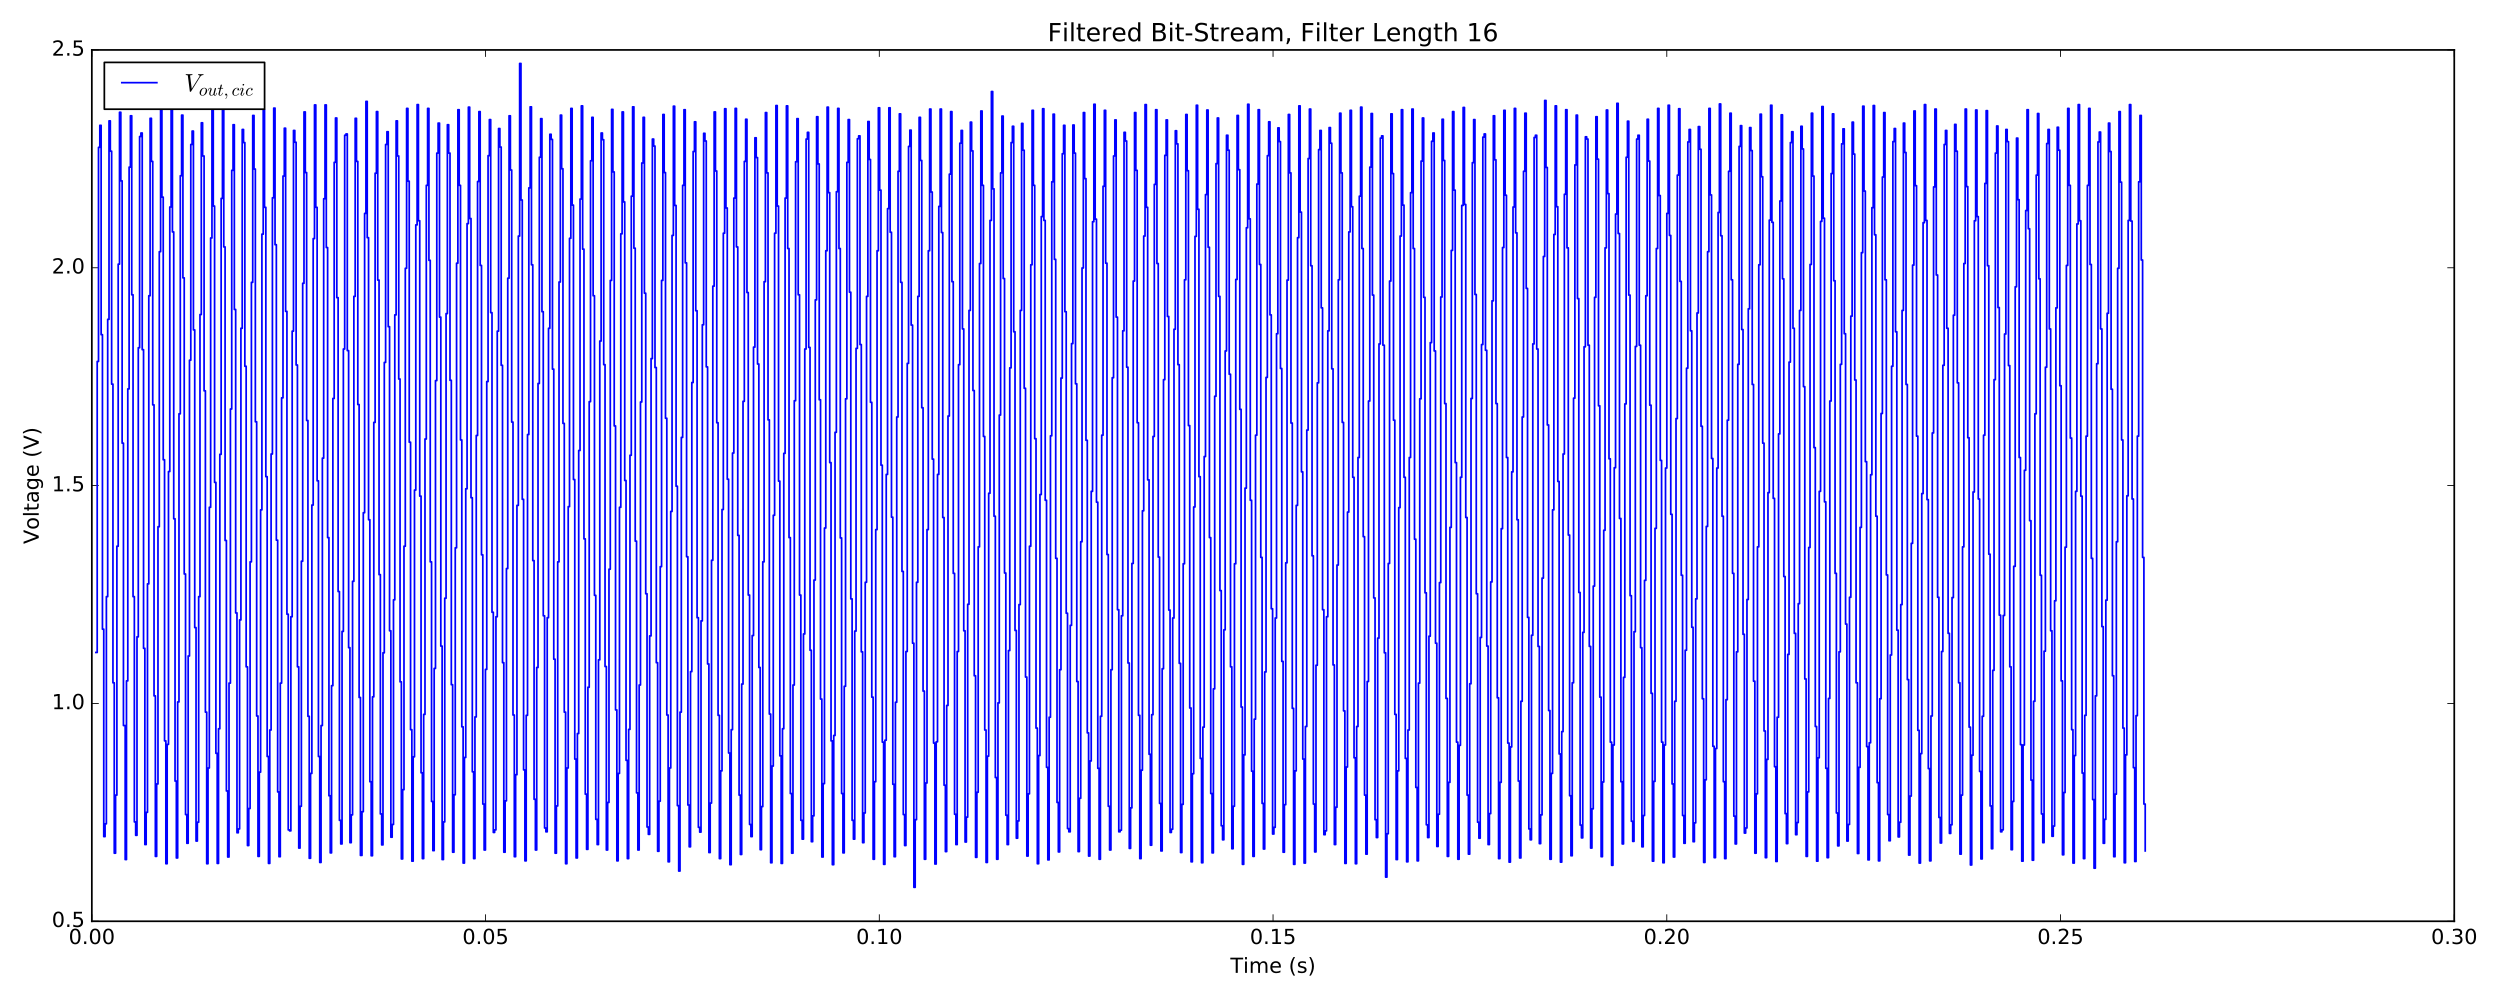 <?xml version="1.0" encoding="utf-8" standalone="no"?>
<!DOCTYPE svg PUBLIC "-//W3C//DTD SVG 1.1//EN"
  "http://www.w3.org/Graphics/SVG/1.1/DTD/svg11.dtd">
<!-- Created with matplotlib (http://matplotlib.org/) -->
<svg height="576pt" version="1.1" viewBox="0 0 1440 576" width="1440pt" xmlns="http://www.w3.org/2000/svg" xmlns:xlink="http://www.w3.org/1999/xlink">
 <defs>
  <style type="text/css">
*{stroke-linecap:butt;stroke-linejoin:round;stroke-miterlimit:100000;}
  </style>
 </defs>
 <g id="figure_1">
  <g id="patch_1">
   <path d="M 0 576 
L 1440 576 
L 1440 0 
L 0 0 
z
" style="fill:#ffffff;"/>
  </g>
  <g id="axes_1">
   <g id="patch_2">
    <path d="M 52.898 530.64 
L 1413.652 530.64 
L 1413.652 28.76 
L 52.898 28.76 
z
" style="fill:#ffffff;"/>
   </g>
   <g id="patch_3">
    <path d="M 52.898 530.64 
L 1413.652 530.64 
" style="fill:none;stroke:#000000;stroke-linecap:square;stroke-linejoin:miter;"/>
   </g>
   <g id="patch_4">
    <path d="M 52.898 530.64 
L 52.898 28.76 
" style="fill:none;stroke:#000000;stroke-linecap:square;stroke-linejoin:miter;"/>
   </g>
   <g id="patch_5">
    <path d="M 52.898 28.76 
L 1413.652 28.76 
" style="fill:none;stroke:#000000;stroke-linecap:square;stroke-linejoin:miter;"/>
   </g>
   <g id="patch_6">
    <path d="M 1413.652 530.64 
L 1413.652 28.76 
" style="fill:none;stroke:#000000;stroke-linecap:square;stroke-linejoin:miter;"/>
   </g>
   <g id="matplotlib.axis_1">
    <g id="xtick_1">
     <g id="line2d_1">
      <defs>
       <path d="M 0 0 
L 0 -4 
" id="m80feb1841a" style="stroke:#000000;stroke-width:0.5;"/>
      </defs>
      <g>
       <use style="stroke:#000000;stroke-width:0.5;" x="52.898" xlink:href="#m80feb1841a" y="530.64"/>
      </g>
     </g>
     <g id="line2d_2">
      <defs>
       <path d="M 0 0 
L 0 4 
" id="m5fe15b422f" style="stroke:#000000;stroke-width:0.5;"/>
      </defs>
      <g>
       <use style="stroke:#000000;stroke-width:0.5;" x="52.898" xlink:href="#m5fe15b422f" y="28.76"/>
      </g>
     </g>
     <g id="text_1">
      <!-- 0.00 -->
      <defs>
       <path d="M 31.781 66.406 
Q 24.172 66.406 20.328 58.906 
Q 16.5 51.422 16.5 36.375 
Q 16.5 21.391 20.328 13.891 
Q 24.172 6.391 31.781 6.391 
Q 39.453 6.391 43.281 13.891 
Q 47.125 21.391 47.125 36.375 
Q 47.125 51.422 43.281 58.906 
Q 39.453 66.406 31.781 66.406 
M 31.781 74.219 
Q 44.047 74.219 50.516 64.516 
Q 56.984 54.828 56.984 36.375 
Q 56.984 17.969 50.516 8.266 
Q 44.047 -1.422 31.781 -1.422 
Q 19.531 -1.422 13.062 8.266 
Q 6.594 17.969 6.594 36.375 
Q 6.594 54.828 13.062 64.516 
Q 19.531 74.219 31.781 74.219 
" id="BitstreamVeraSans-Roman-30"/>
       <path d="M 10.688 12.406 
L 21 12.406 
L 21 0 
L 10.688 0 
z
" id="BitstreamVeraSans-Roman-2e"/>
      </defs>
      <g transform="translate(39.538 543.758)scale(0.12 -0.12)">
       <use xlink:href="#BitstreamVeraSans-Roman-30"/>
       <use x="63.623" xlink:href="#BitstreamVeraSans-Roman-2e"/>
       <use x="95.41" xlink:href="#BitstreamVeraSans-Roman-30"/>
       <use x="159.033" xlink:href="#BitstreamVeraSans-Roman-30"/>
      </g>
     </g>
    </g>
    <g id="xtick_2">
     <g id="line2d_3">
      <g>
       <use style="stroke:#000000;stroke-width:0.5;" x="279.69" xlink:href="#m80feb1841a" y="530.64"/>
      </g>
     </g>
     <g id="line2d_4">
      <g>
       <use style="stroke:#000000;stroke-width:0.5;" x="279.69" xlink:href="#m5fe15b422f" y="28.76"/>
      </g>
     </g>
     <g id="text_2">
      <!-- 0.05 -->
      <defs>
       <path d="M 10.797 72.906 
L 49.516 72.906 
L 49.516 64.594 
L 19.828 64.594 
L 19.828 46.734 
Q 21.969 47.469 24.109 47.828 
Q 26.266 48.188 28.422 48.188 
Q 40.625 48.188 47.75 41.5 
Q 54.891 34.812 54.891 23.391 
Q 54.891 11.625 47.562 5.094 
Q 40.234 -1.422 26.906 -1.422 
Q 22.312 -1.422 17.547 -0.641 
Q 12.797 0.141 7.719 1.703 
L 7.719 11.625 
Q 12.109 9.234 16.797 8.062 
Q 21.484 6.891 26.703 6.891 
Q 35.156 6.891 40.078 11.328 
Q 45.016 15.766 45.016 23.391 
Q 45.016 31 40.078 35.438 
Q 35.156 39.891 26.703 39.891 
Q 22.75 39.891 18.812 39.016 
Q 14.891 38.141 10.797 36.281 
z
" id="BitstreamVeraSans-Roman-35"/>
      </defs>
      <g transform="translate(266.331 543.758)scale(0.12 -0.12)">
       <use xlink:href="#BitstreamVeraSans-Roman-30"/>
       <use x="63.623" xlink:href="#BitstreamVeraSans-Roman-2e"/>
       <use x="95.41" xlink:href="#BitstreamVeraSans-Roman-30"/>
       <use x="159.033" xlink:href="#BitstreamVeraSans-Roman-35"/>
      </g>
     </g>
    </g>
    <g id="xtick_3">
     <g id="line2d_5">
      <g>
       <use style="stroke:#000000;stroke-width:0.5;" x="506.483" xlink:href="#m80feb1841a" y="530.64"/>
      </g>
     </g>
     <g id="line2d_6">
      <g>
       <use style="stroke:#000000;stroke-width:0.5;" x="506.483" xlink:href="#m5fe15b422f" y="28.76"/>
      </g>
     </g>
     <g id="text_3">
      <!-- 0.10 -->
      <defs>
       <path d="M 12.406 8.297 
L 28.516 8.297 
L 28.516 63.922 
L 10.984 60.406 
L 10.984 69.391 
L 28.422 72.906 
L 38.281 72.906 
L 38.281 8.297 
L 54.391 8.297 
L 54.391 0 
L 12.406 0 
z
" id="BitstreamVeraSans-Roman-31"/>
      </defs>
      <g transform="translate(493.123 543.758)scale(0.12 -0.12)">
       <use xlink:href="#BitstreamVeraSans-Roman-30"/>
       <use x="63.623" xlink:href="#BitstreamVeraSans-Roman-2e"/>
       <use x="95.41" xlink:href="#BitstreamVeraSans-Roman-31"/>
       <use x="159.033" xlink:href="#BitstreamVeraSans-Roman-30"/>
      </g>
     </g>
    </g>
    <g id="xtick_4">
     <g id="line2d_7">
      <g>
       <use style="stroke:#000000;stroke-width:0.5;" x="733.275" xlink:href="#m80feb1841a" y="530.64"/>
      </g>
     </g>
     <g id="line2d_8">
      <g>
       <use style="stroke:#000000;stroke-width:0.5;" x="733.275" xlink:href="#m5fe15b422f" y="28.76"/>
      </g>
     </g>
     <g id="text_4">
      <!-- 0.15 -->
      <g transform="translate(719.916 543.758)scale(0.12 -0.12)">
       <use xlink:href="#BitstreamVeraSans-Roman-30"/>
       <use x="63.623" xlink:href="#BitstreamVeraSans-Roman-2e"/>
       <use x="95.41" xlink:href="#BitstreamVeraSans-Roman-31"/>
       <use x="159.033" xlink:href="#BitstreamVeraSans-Roman-35"/>
      </g>
     </g>
    </g>
    <g id="xtick_5">
     <g id="line2d_9">
      <g>
       <use style="stroke:#000000;stroke-width:0.5;" x="960.067" xlink:href="#m80feb1841a" y="530.64"/>
      </g>
     </g>
     <g id="line2d_10">
      <g>
       <use style="stroke:#000000;stroke-width:0.5;" x="960.067" xlink:href="#m5fe15b422f" y="28.76"/>
      </g>
     </g>
     <g id="text_5">
      <!-- 0.20 -->
      <defs>
       <path d="M 19.188 8.297 
L 53.609 8.297 
L 53.609 0 
L 7.328 0 
L 7.328 8.297 
Q 12.938 14.109 22.625 23.891 
Q 32.328 33.688 34.812 36.531 
Q 39.547 41.844 41.422 45.531 
Q 43.312 49.219 43.312 52.781 
Q 43.312 58.594 39.234 62.25 
Q 35.156 65.922 28.609 65.922 
Q 23.969 65.922 18.812 64.312 
Q 13.672 62.703 7.812 59.422 
L 7.812 69.391 
Q 13.766 71.781 18.938 73 
Q 24.125 74.219 28.422 74.219 
Q 39.75 74.219 46.484 68.547 
Q 53.219 62.891 53.219 53.422 
Q 53.219 48.922 51.531 44.891 
Q 49.859 40.875 45.406 35.406 
Q 44.188 33.984 37.641 27.219 
Q 31.109 20.453 19.188 8.297 
" id="BitstreamVeraSans-Roman-32"/>
      </defs>
      <g transform="translate(946.708 543.758)scale(0.12 -0.12)">
       <use xlink:href="#BitstreamVeraSans-Roman-30"/>
       <use x="63.623" xlink:href="#BitstreamVeraSans-Roman-2e"/>
       <use x="95.41" xlink:href="#BitstreamVeraSans-Roman-32"/>
       <use x="159.033" xlink:href="#BitstreamVeraSans-Roman-30"/>
      </g>
     </g>
    </g>
    <g id="xtick_6">
     <g id="line2d_11">
      <g>
       <use style="stroke:#000000;stroke-width:0.5;" x="1186.86" xlink:href="#m80feb1841a" y="530.64"/>
      </g>
     </g>
     <g id="line2d_12">
      <g>
       <use style="stroke:#000000;stroke-width:0.5;" x="1186.86" xlink:href="#m5fe15b422f" y="28.76"/>
      </g>
     </g>
     <g id="text_6">
      <!-- 0.25 -->
      <g transform="translate(1173.501 543.758)scale(0.12 -0.12)">
       <use xlink:href="#BitstreamVeraSans-Roman-30"/>
       <use x="63.623" xlink:href="#BitstreamVeraSans-Roman-2e"/>
       <use x="95.41" xlink:href="#BitstreamVeraSans-Roman-32"/>
       <use x="159.033" xlink:href="#BitstreamVeraSans-Roman-35"/>
      </g>
     </g>
    </g>
    <g id="xtick_7">
     <g id="line2d_13">
      <g>
       <use style="stroke:#000000;stroke-width:0.5;" x="1413.652" xlink:href="#m80feb1841a" y="530.64"/>
      </g>
     </g>
     <g id="line2d_14">
      <g>
       <use style="stroke:#000000;stroke-width:0.5;" x="1413.652" xlink:href="#m5fe15b422f" y="28.76"/>
      </g>
     </g>
     <g id="text_7">
      <!-- 0.30 -->
      <defs>
       <path d="M 40.578 39.312 
Q 47.656 37.797 51.625 33 
Q 55.609 28.219 55.609 21.188 
Q 55.609 10.406 48.188 4.484 
Q 40.766 -1.422 27.094 -1.422 
Q 22.516 -1.422 17.656 -0.516 
Q 12.797 0.391 7.625 2.203 
L 7.625 11.719 
Q 11.719 9.328 16.594 8.109 
Q 21.484 6.891 26.812 6.891 
Q 36.078 6.891 40.938 10.547 
Q 45.797 14.203 45.797 21.188 
Q 45.797 27.641 41.281 31.266 
Q 36.766 34.906 28.719 34.906 
L 20.219 34.906 
L 20.219 43.016 
L 29.109 43.016 
Q 36.375 43.016 40.234 45.922 
Q 44.094 48.828 44.094 54.297 
Q 44.094 59.906 40.109 62.906 
Q 36.141 65.922 28.719 65.922 
Q 24.656 65.922 20.016 65.031 
Q 15.375 64.156 9.812 62.312 
L 9.812 71.094 
Q 15.438 72.656 20.344 73.438 
Q 25.25 74.219 29.594 74.219 
Q 40.828 74.219 47.359 69.109 
Q 53.906 64.016 53.906 55.328 
Q 53.906 49.266 50.438 45.094 
Q 46.969 40.922 40.578 39.312 
" id="BitstreamVeraSans-Roman-33"/>
      </defs>
      <g transform="translate(1400.293 543.758)scale(0.12 -0.12)">
       <use xlink:href="#BitstreamVeraSans-Roman-30"/>
       <use x="63.623" xlink:href="#BitstreamVeraSans-Roman-2e"/>
       <use x="95.41" xlink:href="#BitstreamVeraSans-Roman-33"/>
       <use x="159.033" xlink:href="#BitstreamVeraSans-Roman-30"/>
      </g>
     </g>
    </g>
    <g id="text_8">
     <!-- Time (s) -->
     <defs>
      <path d="M 52 44.188 
Q 55.375 50.25 60.062 53.125 
Q 64.75 56 71.094 56 
Q 79.641 56 84.281 50.016 
Q 88.922 44.047 88.922 33.016 
L 88.922 0 
L 79.891 0 
L 79.891 32.719 
Q 79.891 40.578 77.094 44.375 
Q 74.312 48.188 68.609 48.188 
Q 61.625 48.188 57.562 43.547 
Q 53.516 38.922 53.516 30.906 
L 53.516 0 
L 44.484 0 
L 44.484 32.719 
Q 44.484 40.625 41.703 44.406 
Q 38.922 48.188 33.109 48.188 
Q 26.219 48.188 22.156 43.531 
Q 18.109 38.875 18.109 30.906 
L 18.109 0 
L 9.078 0 
L 9.078 54.688 
L 18.109 54.688 
L 18.109 46.188 
Q 21.188 51.219 25.484 53.609 
Q 29.781 56 35.688 56 
Q 41.656 56 45.828 52.969 
Q 50 49.953 52 44.188 
" id="BitstreamVeraSans-Roman-6d"/>
      <path d="M 31 75.875 
Q 24.469 64.656 21.281 53.656 
Q 18.109 42.672 18.109 31.391 
Q 18.109 20.125 21.312 9.062 
Q 24.516 -2 31 -13.188 
L 23.188 -13.188 
Q 15.875 -1.703 12.234 9.375 
Q 8.594 20.453 8.594 31.391 
Q 8.594 42.281 12.203 53.312 
Q 15.828 64.359 23.188 75.875 
z
" id="BitstreamVeraSans-Roman-28"/>
      <path id="BitstreamVeraSans-Roman-20"/>
      <path d="M 8.016 75.875 
L 15.828 75.875 
Q 23.141 64.359 26.781 53.312 
Q 30.422 42.281 30.422 31.391 
Q 30.422 20.453 26.781 9.375 
Q 23.141 -1.703 15.828 -13.188 
L 8.016 -13.188 
Q 14.5 -2 17.703 9.062 
Q 20.906 20.125 20.906 31.391 
Q 20.906 42.672 17.703 53.656 
Q 14.5 64.656 8.016 75.875 
" id="BitstreamVeraSans-Roman-29"/>
      <path d="M 9.422 54.688 
L 18.406 54.688 
L 18.406 0 
L 9.422 0 
z
M 9.422 75.984 
L 18.406 75.984 
L 18.406 64.594 
L 9.422 64.594 
z
" id="BitstreamVeraSans-Roman-69"/>
      <path d="M -0.297 72.906 
L 61.375 72.906 
L 61.375 64.594 
L 35.5 64.594 
L 35.5 0 
L 25.594 0 
L 25.594 64.594 
L -0.297 64.594 
z
" id="BitstreamVeraSans-Roman-54"/>
      <path d="M 56.203 29.594 
L 56.203 25.203 
L 14.891 25.203 
Q 15.484 15.922 20.484 11.062 
Q 25.484 6.203 34.422 6.203 
Q 39.594 6.203 44.453 7.469 
Q 49.312 8.734 54.109 11.281 
L 54.109 2.781 
Q 49.266 0.734 44.188 -0.344 
Q 39.109 -1.422 33.891 -1.422 
Q 20.797 -1.422 13.156 6.188 
Q 5.516 13.812 5.516 26.812 
Q 5.516 40.234 12.766 48.109 
Q 20.016 56 32.328 56 
Q 43.359 56 49.781 48.891 
Q 56.203 41.797 56.203 29.594 
M 47.219 32.234 
Q 47.125 39.594 43.094 43.984 
Q 39.062 48.391 32.422 48.391 
Q 24.906 48.391 20.391 44.141 
Q 15.875 39.891 15.188 32.172 
z
" id="BitstreamVeraSans-Roman-65"/>
      <path d="M 44.281 53.078 
L 44.281 44.578 
Q 40.484 46.531 36.375 47.5 
Q 32.281 48.484 27.875 48.484 
Q 21.188 48.484 17.844 46.438 
Q 14.5 44.391 14.5 40.281 
Q 14.5 37.156 16.891 35.375 
Q 19.281 33.594 26.516 31.984 
L 29.594 31.297 
Q 39.156 29.25 43.188 25.516 
Q 47.219 21.781 47.219 15.094 
Q 47.219 7.469 41.188 3.016 
Q 35.156 -1.422 24.609 -1.422 
Q 20.219 -1.422 15.453 -0.562 
Q 10.688 0.297 5.422 2 
L 5.422 11.281 
Q 10.406 8.688 15.234 7.391 
Q 20.062 6.109 24.812 6.109 
Q 31.156 6.109 34.562 8.281 
Q 37.984 10.453 37.984 14.406 
Q 37.984 18.062 35.516 20.016 
Q 33.062 21.969 24.703 23.781 
L 21.578 24.516 
Q 13.234 26.266 9.516 29.906 
Q 5.812 33.547 5.812 39.891 
Q 5.812 47.609 11.281 51.797 
Q 16.75 56 26.812 56 
Q 31.781 56 36.172 55.266 
Q 40.578 54.547 44.281 53.078 
" id="BitstreamVeraSans-Roman-73"/>
     </defs>
     <g transform="translate(708.696 560.372)scale(0.12 -0.12)">
      <use xlink:href="#BitstreamVeraSans-Roman-54"/>
      <use x="61.037" xlink:href="#BitstreamVeraSans-Roman-69"/>
      <use x="88.82" xlink:href="#BitstreamVeraSans-Roman-6d"/>
      <use x="186.232" xlink:href="#BitstreamVeraSans-Roman-65"/>
      <use x="247.756" xlink:href="#BitstreamVeraSans-Roman-20"/>
      <use x="279.543" xlink:href="#BitstreamVeraSans-Roman-28"/>
      <use x="318.557" xlink:href="#BitstreamVeraSans-Roman-73"/>
      <use x="370.656" xlink:href="#BitstreamVeraSans-Roman-29"/>
     </g>
    </g>
   </g>
   <g id="matplotlib.axis_2">
    <g id="ytick_1">
     <g id="line2d_15">
      <defs>
       <path d="M 0 0 
L 4 0 
" id="m9bb5792371" style="stroke:#000000;stroke-width:0.5;"/>
      </defs>
      <g>
       <use style="stroke:#000000;stroke-width:0.5;" x="52.898" xlink:href="#m9bb5792371" y="530.64"/>
      </g>
     </g>
     <g id="line2d_16">
      <defs>
       <path d="M 0 0 
L -4 0 
" id="mc389f57775" style="stroke:#000000;stroke-width:0.5;"/>
      </defs>
      <g>
       <use style="stroke:#000000;stroke-width:0.5;" x="1413.652" xlink:href="#mc389f57775" y="530.64"/>
      </g>
     </g>
     <g id="text_9">
      <!-- 0.5 -->
      <g transform="translate(29.814 533.951)scale(0.12 -0.12)">
       <use xlink:href="#BitstreamVeraSans-Roman-30"/>
       <use x="63.623" xlink:href="#BitstreamVeraSans-Roman-2e"/>
       <use x="95.41" xlink:href="#BitstreamVeraSans-Roman-35"/>
      </g>
     </g>
    </g>
    <g id="ytick_2">
     <g id="line2d_17">
      <g>
       <use style="stroke:#000000;stroke-width:0.5;" x="52.898" xlink:href="#m9bb5792371" y="405.17"/>
      </g>
     </g>
     <g id="line2d_18">
      <g>
       <use style="stroke:#000000;stroke-width:0.5;" x="1413.652" xlink:href="#mc389f57775" y="405.17"/>
      </g>
     </g>
     <g id="text_10">
      <!-- 1.0 -->
      <g transform="translate(29.814 408.481)scale(0.12 -0.12)">
       <use xlink:href="#BitstreamVeraSans-Roman-31"/>
       <use x="63.623" xlink:href="#BitstreamVeraSans-Roman-2e"/>
       <use x="95.41" xlink:href="#BitstreamVeraSans-Roman-30"/>
      </g>
     </g>
    </g>
    <g id="ytick_3">
     <g id="line2d_19">
      <g>
       <use style="stroke:#000000;stroke-width:0.5;" x="52.898" xlink:href="#m9bb5792371" y="279.7"/>
      </g>
     </g>
     <g id="line2d_20">
      <g>
       <use style="stroke:#000000;stroke-width:0.5;" x="1413.652" xlink:href="#mc389f57775" y="279.7"/>
      </g>
     </g>
     <g id="text_11">
      <!-- 1.5 -->
      <g transform="translate(29.814 283.011)scale(0.12 -0.12)">
       <use xlink:href="#BitstreamVeraSans-Roman-31"/>
       <use x="63.623" xlink:href="#BitstreamVeraSans-Roman-2e"/>
       <use x="95.41" xlink:href="#BitstreamVeraSans-Roman-35"/>
      </g>
     </g>
    </g>
    <g id="ytick_4">
     <g id="line2d_21">
      <g>
       <use style="stroke:#000000;stroke-width:0.5;" x="52.898" xlink:href="#m9bb5792371" y="154.23"/>
      </g>
     </g>
     <g id="line2d_22">
      <g>
       <use style="stroke:#000000;stroke-width:0.5;" x="1413.652" xlink:href="#mc389f57775" y="154.23"/>
      </g>
     </g>
     <g id="text_12">
      <!-- 2.0 -->
      <g transform="translate(29.814 157.541)scale(0.12 -0.12)">
       <use xlink:href="#BitstreamVeraSans-Roman-32"/>
       <use x="63.623" xlink:href="#BitstreamVeraSans-Roman-2e"/>
       <use x="95.41" xlink:href="#BitstreamVeraSans-Roman-30"/>
      </g>
     </g>
    </g>
    <g id="ytick_5">
     <g id="line2d_23">
      <g>
       <use style="stroke:#000000;stroke-width:0.5;" x="52.898" xlink:href="#m9bb5792371" y="28.76"/>
      </g>
     </g>
     <g id="line2d_24">
      <g>
       <use style="stroke:#000000;stroke-width:0.5;" x="1413.652" xlink:href="#mc389f57775" y="28.76"/>
      </g>
     </g>
     <g id="text_13">
      <!-- 2.5 -->
      <g transform="translate(29.814 32.071)scale(0.12 -0.12)">
       <use xlink:href="#BitstreamVeraSans-Roman-32"/>
       <use x="63.623" xlink:href="#BitstreamVeraSans-Roman-2e"/>
       <use x="95.41" xlink:href="#BitstreamVeraSans-Roman-35"/>
      </g>
     </g>
    </g>
    <g id="text_14">
     <!-- Voltage (V) -->
     <defs>
      <path d="M 28.609 0 
L 0.781 72.906 
L 11.078 72.906 
L 34.188 11.531 
L 57.328 72.906 
L 67.578 72.906 
L 39.797 0 
z
" id="BitstreamVeraSans-Roman-56"/>
      <path d="M 30.609 48.391 
Q 23.391 48.391 19.188 42.75 
Q 14.984 37.109 14.984 27.297 
Q 14.984 17.484 19.156 11.844 
Q 23.344 6.203 30.609 6.203 
Q 37.797 6.203 41.984 11.859 
Q 46.188 17.531 46.188 27.297 
Q 46.188 37.016 41.984 42.703 
Q 37.797 48.391 30.609 48.391 
M 30.609 56 
Q 42.328 56 49.016 48.375 
Q 55.719 40.766 55.719 27.297 
Q 55.719 13.875 49.016 6.219 
Q 42.328 -1.422 30.609 -1.422 
Q 18.844 -1.422 12.172 6.219 
Q 5.516 13.875 5.516 27.297 
Q 5.516 40.766 12.172 48.375 
Q 18.844 56 30.609 56 
" id="BitstreamVeraSans-Roman-6f"/>
      <path d="M 9.422 75.984 
L 18.406 75.984 
L 18.406 0 
L 9.422 0 
z
" id="BitstreamVeraSans-Roman-6c"/>
      <path d="M 18.312 70.219 
L 18.312 54.688 
L 36.812 54.688 
L 36.812 47.703 
L 18.312 47.703 
L 18.312 18.016 
Q 18.312 11.328 20.141 9.422 
Q 21.969 7.516 27.594 7.516 
L 36.812 7.516 
L 36.812 0 
L 27.594 0 
Q 17.188 0 13.234 3.875 
Q 9.281 7.766 9.281 18.016 
L 9.281 47.703 
L 2.688 47.703 
L 2.688 54.688 
L 9.281 54.688 
L 9.281 70.219 
z
" id="BitstreamVeraSans-Roman-74"/>
      <path d="M 45.406 27.984 
Q 45.406 37.75 41.375 43.109 
Q 37.359 48.484 30.078 48.484 
Q 22.859 48.484 18.828 43.109 
Q 14.797 37.75 14.797 27.984 
Q 14.797 18.266 18.828 12.891 
Q 22.859 7.516 30.078 7.516 
Q 37.359 7.516 41.375 12.891 
Q 45.406 18.266 45.406 27.984 
M 54.391 6.781 
Q 54.391 -7.172 48.188 -13.984 
Q 42 -20.797 29.203 -20.797 
Q 24.469 -20.797 20.266 -20.094 
Q 16.062 -19.391 12.109 -17.922 
L 12.109 -9.188 
Q 16.062 -11.328 19.922 -12.344 
Q 23.781 -13.375 27.781 -13.375 
Q 36.625 -13.375 41.016 -8.766 
Q 45.406 -4.156 45.406 5.172 
L 45.406 9.625 
Q 42.625 4.781 38.281 2.391 
Q 33.938 0 27.875 0 
Q 17.828 0 11.672 7.656 
Q 5.516 15.328 5.516 27.984 
Q 5.516 40.672 11.672 48.328 
Q 17.828 56 27.875 56 
Q 33.938 56 38.281 53.609 
Q 42.625 51.219 45.406 46.391 
L 45.406 54.688 
L 54.391 54.688 
z
" id="BitstreamVeraSans-Roman-67"/>
      <path d="M 34.281 27.484 
Q 23.391 27.484 19.188 25 
Q 14.984 22.516 14.984 16.5 
Q 14.984 11.719 18.141 8.906 
Q 21.297 6.109 26.703 6.109 
Q 34.188 6.109 38.703 11.406 
Q 43.219 16.703 43.219 25.484 
L 43.219 27.484 
z
M 52.203 31.203 
L 52.203 0 
L 43.219 0 
L 43.219 8.297 
Q 40.141 3.328 35.547 0.953 
Q 30.953 -1.422 24.312 -1.422 
Q 15.922 -1.422 10.953 3.297 
Q 6 8.016 6 15.922 
Q 6 25.141 12.172 29.828 
Q 18.359 34.516 30.609 34.516 
L 43.219 34.516 
L 43.219 35.406 
Q 43.219 41.609 39.141 45 
Q 35.062 48.391 27.688 48.391 
Q 23 48.391 18.547 47.266 
Q 14.109 46.141 10.016 43.891 
L 10.016 52.203 
Q 14.938 54.109 19.578 55.047 
Q 24.219 56 28.609 56 
Q 40.484 56 46.344 49.844 
Q 52.203 43.703 52.203 31.203 
" id="BitstreamVeraSans-Roman-61"/>
     </defs>
     <g transform="translate(22.318 313.359)rotate(-90.0)scale(0.12 -0.12)">
      <use xlink:href="#BitstreamVeraSans-Roman-56"/>
      <use x="68.299" xlink:href="#BitstreamVeraSans-Roman-6f"/>
      <use x="129.48" xlink:href="#BitstreamVeraSans-Roman-6c"/>
      <use x="157.264" xlink:href="#BitstreamVeraSans-Roman-74"/>
      <use x="196.473" xlink:href="#BitstreamVeraSans-Roman-61"/>
      <use x="257.752" xlink:href="#BitstreamVeraSans-Roman-67"/>
      <use x="321.229" xlink:href="#BitstreamVeraSans-Roman-65"/>
      <use x="382.752" xlink:href="#BitstreamVeraSans-Roman-20"/>
      <use x="414.539" xlink:href="#BitstreamVeraSans-Roman-28"/>
      <use x="453.553" xlink:href="#BitstreamVeraSans-Roman-56"/>
      <use x="521.961" xlink:href="#BitstreamVeraSans-Roman-29"/>
     </g>
    </g>
   </g>
   <g id="text_15">
    <!-- Filtered Bit-Stream, Filter Length 16 -->
    <defs>
     <path d="M 41.109 46.297 
Q 39.594 47.172 37.812 47.578 
Q 36.031 48 33.891 48 
Q 26.266 48 22.188 43.047 
Q 18.109 38.094 18.109 28.812 
L 18.109 0 
L 9.078 0 
L 9.078 54.688 
L 18.109 54.688 
L 18.109 46.188 
Q 20.953 51.172 25.484 53.578 
Q 30.031 56 36.531 56 
Q 37.453 56 38.578 55.875 
Q 39.703 55.766 41.062 55.516 
z
" id="BitstreamVeraSans-Roman-72"/>
     <path d="M 33.016 40.375 
Q 26.375 40.375 22.484 35.828 
Q 18.609 31.297 18.609 23.391 
Q 18.609 15.531 22.484 10.953 
Q 26.375 6.391 33.016 6.391 
Q 39.656 6.391 43.531 10.953 
Q 47.406 15.531 47.406 23.391 
Q 47.406 31.297 43.531 35.828 
Q 39.656 40.375 33.016 40.375 
M 52.594 71.297 
L 52.594 62.312 
Q 48.875 64.062 45.094 64.984 
Q 41.312 65.922 37.594 65.922 
Q 27.828 65.922 22.672 59.328 
Q 17.531 52.734 16.797 39.406 
Q 19.672 43.656 24.016 45.922 
Q 28.375 48.188 33.594 48.188 
Q 44.578 48.188 50.953 41.516 
Q 57.328 34.859 57.328 23.391 
Q 57.328 12.156 50.688 5.359 
Q 44.047 -1.422 33.016 -1.422 
Q 20.359 -1.422 13.672 8.266 
Q 6.984 17.969 6.984 36.375 
Q 6.984 53.656 15.188 63.938 
Q 23.391 74.219 37.203 74.219 
Q 40.922 74.219 44.703 73.484 
Q 48.484 72.75 52.594 71.297 
" id="BitstreamVeraSans-Roman-36"/>
     <path d="M 9.812 72.906 
L 51.703 72.906 
L 51.703 64.594 
L 19.672 64.594 
L 19.672 43.109 
L 48.578 43.109 
L 48.578 34.812 
L 19.672 34.812 
L 19.672 0 
L 9.812 0 
z
" id="BitstreamVeraSans-Roman-46"/>
     <path d="M 4.891 31.391 
L 31.203 31.391 
L 31.203 23.391 
L 4.891 23.391 
z
" id="BitstreamVeraSans-Roman-2d"/>
     <path d="M 11.719 12.406 
L 22.016 12.406 
L 22.016 4 
L 14.016 -11.625 
L 7.719 -11.625 
L 11.719 4 
z
" id="BitstreamVeraSans-Roman-2c"/>
     <path d="M 19.672 34.812 
L 19.672 8.109 
L 35.5 8.109 
Q 43.453 8.109 47.281 11.406 
Q 51.125 14.703 51.125 21.484 
Q 51.125 28.328 47.281 31.562 
Q 43.453 34.812 35.5 34.812 
z
M 19.672 64.797 
L 19.672 42.828 
L 34.281 42.828 
Q 41.5 42.828 45.031 45.531 
Q 48.578 48.25 48.578 53.812 
Q 48.578 59.328 45.031 62.062 
Q 41.5 64.797 34.281 64.797 
z
M 9.812 72.906 
L 35.016 72.906 
Q 46.297 72.906 52.391 68.219 
Q 58.5 63.531 58.5 54.891 
Q 58.5 48.188 55.375 44.234 
Q 52.25 40.281 46.188 39.312 
Q 53.469 37.75 57.5 32.781 
Q 61.531 27.828 61.531 20.406 
Q 61.531 10.641 54.891 5.312 
Q 48.25 0 35.984 0 
L 9.812 0 
z
" id="BitstreamVeraSans-Roman-42"/>
     <path d="M 45.406 46.391 
L 45.406 75.984 
L 54.391 75.984 
L 54.391 0 
L 45.406 0 
L 45.406 8.203 
Q 42.578 3.328 38.25 0.953 
Q 33.938 -1.422 27.875 -1.422 
Q 17.969 -1.422 11.734 6.484 
Q 5.516 14.406 5.516 27.297 
Q 5.516 40.188 11.734 48.094 
Q 17.969 56 27.875 56 
Q 33.938 56 38.25 53.625 
Q 42.578 51.266 45.406 46.391 
M 14.797 27.297 
Q 14.797 17.391 18.875 11.75 
Q 22.953 6.109 30.078 6.109 
Q 37.203 6.109 41.297 11.75 
Q 45.406 17.391 45.406 27.297 
Q 45.406 37.203 41.297 42.844 
Q 37.203 48.484 30.078 48.484 
Q 22.953 48.484 18.875 42.844 
Q 14.797 37.203 14.797 27.297 
" id="BitstreamVeraSans-Roman-64"/>
     <path d="M 54.891 33.016 
L 54.891 0 
L 45.906 0 
L 45.906 32.719 
Q 45.906 40.484 42.875 44.328 
Q 39.844 48.188 33.797 48.188 
Q 26.516 48.188 22.312 43.547 
Q 18.109 38.922 18.109 30.906 
L 18.109 0 
L 9.078 0 
L 9.078 54.688 
L 18.109 54.688 
L 18.109 46.188 
Q 21.344 51.125 25.703 53.562 
Q 30.078 56 35.797 56 
Q 45.219 56 50.047 50.172 
Q 54.891 44.344 54.891 33.016 
" id="BitstreamVeraSans-Roman-6e"/>
     <path d="M 53.516 70.516 
L 53.516 60.891 
Q 47.906 63.578 42.922 64.891 
Q 37.938 66.219 33.297 66.219 
Q 25.25 66.219 20.875 63.094 
Q 16.5 59.969 16.5 54.203 
Q 16.5 49.359 19.406 46.891 
Q 22.312 44.438 30.422 42.922 
L 36.375 41.703 
Q 47.406 39.594 52.656 34.297 
Q 57.906 29 57.906 20.125 
Q 57.906 9.516 50.797 4.047 
Q 43.703 -1.422 29.984 -1.422 
Q 24.812 -1.422 18.969 -0.25 
Q 13.141 0.922 6.891 3.219 
L 6.891 13.375 
Q 12.891 10.016 18.656 8.297 
Q 24.422 6.594 29.984 6.594 
Q 38.422 6.594 43.016 9.906 
Q 47.609 13.234 47.609 19.391 
Q 47.609 24.75 44.312 27.781 
Q 41.016 30.812 33.5 32.328 
L 27.484 33.5 
Q 16.453 35.688 11.516 40.375 
Q 6.594 45.062 6.594 53.422 
Q 6.594 63.094 13.406 68.656 
Q 20.219 74.219 32.172 74.219 
Q 37.312 74.219 42.625 73.281 
Q 47.953 72.359 53.516 70.516 
" id="BitstreamVeraSans-Roman-53"/>
     <path d="M 54.891 33.016 
L 54.891 0 
L 45.906 0 
L 45.906 32.719 
Q 45.906 40.484 42.875 44.328 
Q 39.844 48.188 33.797 48.188 
Q 26.516 48.188 22.312 43.547 
Q 18.109 38.922 18.109 30.906 
L 18.109 0 
L 9.078 0 
L 9.078 75.984 
L 18.109 75.984 
L 18.109 46.188 
Q 21.344 51.125 25.703 53.562 
Q 30.078 56 35.797 56 
Q 45.219 56 50.047 50.172 
Q 54.891 44.344 54.891 33.016 
" id="BitstreamVeraSans-Roman-68"/>
     <path d="M 9.812 72.906 
L 19.672 72.906 
L 19.672 8.297 
L 55.172 8.297 
L 55.172 0 
L 9.812 0 
z
" id="BitstreamVeraSans-Roman-4c"/>
    </defs>
    <g transform="translate(603.452 23.76)scale(0.144 -0.144)">
     <use xlink:href="#BitstreamVeraSans-Roman-46"/>
     <use x="57.41" xlink:href="#BitstreamVeraSans-Roman-69"/>
     <use x="85.193" xlink:href="#BitstreamVeraSans-Roman-6c"/>
     <use x="112.977" xlink:href="#BitstreamVeraSans-Roman-74"/>
     <use x="152.186" xlink:href="#BitstreamVeraSans-Roman-65"/>
     <use x="213.709" xlink:href="#BitstreamVeraSans-Roman-72"/>
     <use x="254.791" xlink:href="#BitstreamVeraSans-Roman-65"/>
     <use x="316.314" xlink:href="#BitstreamVeraSans-Roman-64"/>
     <use x="379.791" xlink:href="#BitstreamVeraSans-Roman-20"/>
     <use x="411.578" xlink:href="#BitstreamVeraSans-Roman-42"/>
     <use x="480.182" xlink:href="#BitstreamVeraSans-Roman-69"/>
     <use x="507.965" xlink:href="#BitstreamVeraSans-Roman-74"/>
     <use x="547.174" xlink:href="#BitstreamVeraSans-Roman-2d"/>
     <use x="583.258" xlink:href="#BitstreamVeraSans-Roman-53"/>
     <use x="646.734" xlink:href="#BitstreamVeraSans-Roman-74"/>
     <use x="685.943" xlink:href="#BitstreamVeraSans-Roman-72"/>
     <use x="727.025" xlink:href="#BitstreamVeraSans-Roman-65"/>
     <use x="788.549" xlink:href="#BitstreamVeraSans-Roman-61"/>
     <use x="849.828" xlink:href="#BitstreamVeraSans-Roman-6d"/>
     <use x="947.24" xlink:href="#BitstreamVeraSans-Roman-2c"/>
     <use x="979.027" xlink:href="#BitstreamVeraSans-Roman-20"/>
     <use x="1010.814" xlink:href="#BitstreamVeraSans-Roman-46"/>
     <use x="1068.225" xlink:href="#BitstreamVeraSans-Roman-69"/>
     <use x="1096.008" xlink:href="#BitstreamVeraSans-Roman-6c"/>
     <use x="1123.791" xlink:href="#BitstreamVeraSans-Roman-74"/>
     <use x="1163.0" xlink:href="#BitstreamVeraSans-Roman-65"/>
     <use x="1224.523" xlink:href="#BitstreamVeraSans-Roman-72"/>
     <use x="1265.637" xlink:href="#BitstreamVeraSans-Roman-20"/>
     <use x="1297.424" xlink:href="#BitstreamVeraSans-Roman-4c"/>
     <use x="1353.121" xlink:href="#BitstreamVeraSans-Roman-65"/>
     <use x="1414.645" xlink:href="#BitstreamVeraSans-Roman-6e"/>
     <use x="1478.023" xlink:href="#BitstreamVeraSans-Roman-67"/>
     <use x="1541.5" xlink:href="#BitstreamVeraSans-Roman-74"/>
     <use x="1580.709" xlink:href="#BitstreamVeraSans-Roman-68"/>
     <use x="1644.088" xlink:href="#BitstreamVeraSans-Roman-20"/>
     <use x="1675.875" xlink:href="#BitstreamVeraSans-Roman-31"/>
     <use x="1739.498" xlink:href="#BitstreamVeraSans-Roman-36"/>
    </g>
   </g>
   <g id="line2d_25">
    <path clip-path="url(#p0015bb5e7b)" d="M 55.229 375.824 
L 55.986 375.824 
L 55.986 208.204 
L 56.739 208.204 
L 56.739 84.878 
L 57.497 84.878 
L 57.497 72.197 
L 58.254 72.197 
L 58.254 192.765 
L 59.007 192.765 
L 59.007 362.407 
L 59.765 362.407 
L 59.765 481.873 
L 60.522 481.873 
L 60.522 474.522 
L 61.275 474.522 
L 61.275 343.66 
L 62.033 343.66 
L 62.033 183.943 
L 62.79 183.943 
L 62.79 69.624 
L 63.543 69.624 
L 63.543 87.084 
L 64.301 87.084 
L 64.301 221.254 
L 65.058 221.254 
L 65.058 393.285 
L 65.811 393.285 
L 65.811 491.431 
L 66.569 491.431 
L 66.569 457.98 
L 67.326 457.98 
L 67.326 314.621 
L 68.079 314.621 
L 68.079 152.147 
L 68.836 152.147 
L 68.836 64.661 
L 69.594 64.661 
L 69.594 104.177 
L 70.347 104.177 
L 70.347 255.255 
L 71.104 255.255 
L 71.104 417.913 
L 72.098 417.913 
L 72.098 495.107 
L 72.851 495.107 
L 72.851 392.182 
L 73.608 392.182 
L 73.608 224.01 
L 74.366 224.01 
L 74.366 96.274 
L 75.119 96.274 
L 75.119 66.683 
L 75.876 66.683 
L 75.876 169.791 
L 76.634 169.791 
L 76.634 343.66 
L 77.387 343.66 
L 77.387 473.419 
L 78.144 473.419 
L 78.144 481.138 
L 78.902 481.138 
L 78.902 366.818 
L 79.654 366.818 
L 79.654 200.301 
L 80.412 200.301 
L 80.412 78.629 
L 81.169 78.629 
L 81.169 76.608 
L 81.922 76.608 
L 81.922 201.404 
L 82.68 201.404 
L 82.68 373.435 
L 83.437 373.435 
L 83.437 486.468 
L 84.19 486.468 
L 84.19 467.905 
L 84.948 467.905 
L 84.948 336.309 
L 85.705 336.309 
L 85.705 170.343 
L 86.458 170.343 
L 86.458 68.153 
L 87.216 68.153 
L 87.216 92.965 
L 87.973 92.965 
L 87.973 233.2 
L 88.726 233.2 
L 88.726 400.82 
L 89.484 400.82 
L 89.484 493.269 
L 90.241 493.269 
L 90.241 451.547 
L 90.994 451.547 
L 90.994 303.409 
L 91.752 303.409 
L 91.752 144.979 
L 92.509 144.979 
L 92.509 61.169 
L 93.262 61.169 
L 93.262 113.55 
L 94.02 113.55 
L 94.02 264.813 
L 94.777 264.813 
L 94.777 426.735 
L 95.53 426.735 
L 95.53 497.496 
L 96.287 497.496 
L 96.287 428.757 
L 97.045 428.757 
L 97.045 271.613 
L 97.802 271.613 
L 97.802 119.248 
L 98.555 119.248 
L 98.555 63.375 
L 99.313 63.375 
L 99.313 133.584 
L 100.066 133.584 
L 100.066 298.815 
L 100.823 298.815 
L 100.823 449.893 
L 101.581 449.893 
L 101.581 494.188 
L 102.334 494.188 
L 102.334 404.312 
L 103.091 404.312 
L 103.091 238.346 
L 103.849 238.346 
L 103.849 101.236 
L 104.602 101.236 
L 104.602 66.315 
L 105.359 66.315 
L 105.359 160.05 
L 106.117 160.05 
L 106.117 330.611 
L 106.87 330.611 
L 106.87 469.192 
L 107.627 469.192 
L 107.627 485.733 
L 108.385 485.733 
L 108.385 377.846 
L 109.138 377.846 
L 109.138 207.469 
L 109.895 207.469 
L 109.895 83.224 
L 110.652 83.224 
L 110.652 75.505 
L 111.41 75.505 
L 111.41 190.009 
L 112.163 190.009 
L 112.163 361.488 
L 112.92 361.488 
L 112.92 484.446 
L 113.673 484.446 
L 113.673 473.603 
L 114.431 473.603 
L 114.431 343.66 
L 115.188 343.66 
L 115.188 181.186 
L 115.946 181.186 
L 115.946 70.726 
L 116.699 70.726 
L 116.699 89.841 
L 117.552 89.841 
L 117.552 225.113 
L 118.304 225.113 
L 118.304 410.194 
L 119.062 410.194 
L 119.062 497.496 
L 119.819 497.496 
L 119.819 442.358 
L 120.572 442.358 
L 120.572 292.198 
L 121.33 292.198 
L 121.33 137.076 
L 122.087 137.076 
L 122.087 60.801 
L 122.84 60.801 
L 122.84 118.697 
L 123.598 118.697 
L 123.598 277.862 
L 124.355 277.862 
L 124.355 433.903 
L 125.108 433.903 
L 125.108 497.312 
L 125.866 497.312 
L 125.866 419.751 
L 126.623 419.751 
L 126.623 261.688 
L 127.376 261.688 
L 127.376 114.285 
L 128.134 114.285 
L 128.134 60.618 
L 128.891 60.618 
L 128.891 142.222 
L 129.644 142.222 
L 129.644 311.313 
L 130.402 311.313 
L 130.402 455.591 
L 131.159 455.591 
L 131.159 493.636 
L 131.912 493.636 
L 131.912 393.468 
L 132.715 393.468 
L 132.715 235.589 
L 133.472 235.589 
L 133.472 98.112 
L 134.23 98.112 
L 134.23 71.829 
L 134.983 71.829 
L 134.983 178.246 
L 135.74 178.246 
L 135.74 353.034 
L 136.498 353.034 
L 136.498 479.668 
L 137.251 479.668 
L 137.251 477.462 
L 138.008 477.462 
L 138.008 357.077 
L 138.766 357.077 
L 138.766 189.09 
L 139.519 189.09 
L 139.519 74.586 
L 140.276 74.586 
L 140.276 82.122 
L 141.034 82.122 
L 141.034 210.961 
L 141.787 210.961 
L 141.787 384.095 
L 142.544 384.095 
L 142.544 487.02 
L 143.302 487.02 
L 143.302 465.699 
L 144.054 465.699 
L 144.054 323.627 
L 144.812 323.627 
L 144.812 162.623 
L 145.569 162.623 
L 145.569 66.499 
L 146.322 66.499 
L 146.322 97.376 
L 147.08 97.376 
L 147.08 242.941 
L 147.837 242.941 
L 147.837 412.399 
L 148.59 412.399 
L 148.59 493.269 
L 149.348 493.269 
L 149.348 444.747 
L 150.105 444.747 
L 150.105 293.668 
L 150.858 293.668 
L 150.858 134.87 
L 151.616 134.87 
L 151.616 63.191 
L 152.373 63.191 
L 152.373 119.432 
L 153.126 119.432 
L 153.126 274.554 
L 153.884 274.554 
L 153.884 435.741 
L 154.641 435.741 
L 154.641 497.312 
L 155.394 497.312 
L 155.394 420.486 
L 156.152 420.486 
L 156.152 261.504 
L 156.909 261.504 
L 156.909 113.918 
L 157.662 113.918 
L 157.662 62.272 
L 158.42 62.272 
L 158.42 140.936 
L 159.177 140.936 
L 159.177 311.129 
L 159.93 311.129 
L 159.93 456.142 
L 160.687 456.142 
L 160.687 493.452 
L 161.445 493.452 
L 161.445 393.468 
L 162.202 393.468 
L 162.202 229.157 
L 163.005 229.157 
L 163.005 101.42 
L 163.758 101.42 
L 163.758 73.851 
L 164.516 73.851 
L 164.516 179.349 
L 165.273 179.349 
L 165.273 353.769 
L 166.026 353.769 
L 166.026 478.014 
L 166.784 478.014 
L 166.784 478.565 
L 167.541 478.565 
L 167.541 355.239 
L 168.294 355.239 
L 168.294 190.744 
L 169.052 190.744 
L 169.052 75.137 
L 169.809 75.137 
L 169.809 81.938 
L 170.562 81.938 
L 170.562 210.226 
L 171.319 210.226 
L 171.319 384.095 
L 172.077 384.095 
L 172.077 488.49 
L 172.83 488.49 
L 172.83 464.413 
L 173.587 464.413 
L 173.587 323.259 
L 174.345 323.259 
L 174.345 163.175 
L 175.098 163.175 
L 175.098 64.477 
L 175.855 64.477 
L 175.855 99.398 
L 176.613 99.398 
L 176.613 242.206 
L 177.366 242.206 
L 177.366 412.583 
L 178.123 412.583 
L 178.123 494.371 
L 178.881 494.371 
L 178.881 445.482 
L 179.634 445.482 
L 179.634 290.911 
L 180.391 290.911 
L 180.391 137.443 
L 181.149 137.443 
L 181.149 60.434 
L 181.902 60.434 
L 181.902 119.432 
L 182.659 119.432 
L 182.659 276.943 
L 183.417 276.943 
L 183.417 435.741 
L 184.17 435.741 
L 184.17 496.761 
L 184.927 496.761 
L 184.927 417.913 
L 185.685 417.913 
L 185.685 263.894 
L 186.437 263.894 
L 186.437 114.469 
L 187.195 114.469 
L 187.195 60.434 
L 187.952 60.434 
L 187.952 142.59 
L 188.705 142.59 
L 188.705 309.658 
L 189.463 309.658 
L 189.463 458.348 
L 190.22 458.348 
L 190.22 491.247 
L 190.973 491.247 
L 190.973 394.939 
L 191.731 394.939 
L 191.731 229.524 
L 192.488 229.524 
L 192.488 93.517 
L 193.241 93.517 
L 193.241 67.969 
L 193.999 67.969 
L 193.999 171.445 
L 194.756 171.445 
L 194.756 340.72 
L 195.509 340.72 
L 195.509 472.5 
L 196.267 472.5 
L 196.267 486.101 
L 197.024 486.101 
L 197.024 363.694 
L 197.777 363.694 
L 197.777 201.036 
L 198.535 201.036 
L 198.535 77.894 
L 199.292 77.894 
L 199.292 77.159 
L 200.045 77.159 
L 200.045 201.955 
L 200.802 201.955 
L 200.802 373.067 
L 201.56 373.067 
L 201.56 485.365 
L 202.313 485.365 
L 202.313 469.375 
L 203.07 469.375 
L 203.07 334.838 
L 203.828 334.838 
L 203.828 170.71 
L 204.581 170.71 
L 204.581 68.153 
L 205.338 68.153 
L 205.338 92.965 
L 206.096 92.965 
L 206.096 233.016 
L 206.849 233.016 
L 206.849 401.739 
L 207.606 401.739 
L 207.606 492.717 
L 208.504 492.717 
L 208.504 467.537 
L 209.262 467.537 
L 209.262 295.322 
L 210.015 295.322 
L 210.015 122.924 
L 210.772 122.924 
L 210.772 58.412 
L 211.525 58.412 
L 211.525 136.892 
L 212.283 136.892 
L 212.283 299.366 
L 213.04 299.366 
L 213.04 450.261 
L 213.793 450.261 
L 213.793 492.901 
L 214.551 492.901 
L 214.551 401.372 
L 215.308 401.372 
L 215.308 243.309 
L 216.066 243.309 
L 216.066 99.766 
L 216.819 99.766 
L 216.819 64.293 
L 217.576 64.293 
L 217.576 161.337 
L 218.329 161.337 
L 218.329 330.979 
L 219.087 330.979 
L 219.087 468.824 
L 219.844 468.824 
L 219.844 486.652 
L 220.601 486.652 
L 220.601 376.008 
L 221.354 376.008 
L 221.354 208.756 
L 222.112 208.756 
L 222.112 83.224 
L 222.869 83.224 
L 222.869 75.873 
L 223.622 75.873 
L 223.622 188.171 
L 224.38 188.171 
L 224.38 363.326 
L 225.137 363.326 
L 225.137 482.241 
L 225.89 482.241 
L 225.89 474.889 
L 226.648 474.889 
L 226.648 345.498 
L 227.401 345.498 
L 227.401 181.37 
L 228.158 181.37 
L 228.158 69.624 
L 228.916 69.624 
L 228.916 89.841 
L 229.673 89.841 
L 229.673 218.313 
L 230.426 218.313 
L 230.426 392.733 
L 231.184 392.733 
L 231.184 494.739 
L 231.941 494.739 
L 231.941 454.856 
L 232.694 454.856 
L 232.694 314.621 
L 233.452 314.621 
L 233.452 154.536 
L 234.209 154.536 
L 234.209 62.456 
L 234.962 62.456 
L 234.962 104.361 
L 235.719 104.361 
L 235.719 254.704 
L 236.477 254.704 
L 236.477 420.302 
L 237.23 420.302 
L 237.23 496.025 
L 237.987 496.025 
L 237.987 435.925 
L 238.745 435.925 
L 238.745 282.273 
L 239.498 282.273 
L 239.498 129.54 
L 240.255 129.54 
L 240.255 60.25 
L 241.013 60.25 
L 241.013 127.151 
L 241.766 127.151 
L 241.766 285.765 
L 242.523 285.765 
L 242.523 445.115 
L 243.281 445.115 
L 243.281 494.555 
L 244.034 494.555 
L 244.034 411.48 
L 244.791 411.48 
L 244.791 252.866 
L 245.549 252.866 
L 245.549 106.75 
L 246.302 106.75 
L 246.302 62.456 
L 247.059 62.456 
L 247.059 149.941 
L 247.817 149.941 
L 247.817 323.627 
L 248.57 323.627 
L 248.57 461.656 
L 249.327 461.656 
L 249.327 489.96 
L 250.085 489.96 
L 250.085 385.014 
L 250.837 385.014 
L 250.837 219.232 
L 251.595 219.232 
L 251.595 88.187 
L 252.352 88.187 
L 252.352 70.91 
L 253.155 70.91 
L 253.155 182.657 
L 253.908 182.657 
L 253.908 372.148 
L 254.666 372.148 
L 254.666 495.107 
L 255.423 495.107 
L 255.423 473.419 
L 256.176 473.419 
L 256.176 344.579 
L 256.934 344.579 
L 256.934 180.635 
L 257.691 180.635 
L 257.691 71.829 
L 258.444 71.829 
L 258.444 88.187 
L 259.202 88.187 
L 259.202 219.048 
L 259.959 219.048 
L 259.959 394.387 
L 260.712 394.387 
L 260.712 490.879 
L 261.469 490.879 
L 261.469 457.796 
L 262.227 457.796 
L 262.227 315.54 
L 262.98 315.54 
L 262.98 151.596 
L 263.737 151.596 
L 263.737 63.191 
L 264.495 63.191 
L 264.495 106.75 
L 265.248 106.75 
L 265.248 253.417 
L 266.005 253.417 
L 266.005 418.648 
L 266.763 418.648 
L 266.763 497.128 
L 267.516 497.128 
L 267.516 436.292 
L 268.273 436.292 
L 268.273 281.538 
L 269.031 281.538 
L 269.031 128.805 
L 269.784 128.805 
L 269.784 61.72 
L 270.541 61.72 
L 270.541 125.864 
L 271.299 125.864 
L 271.299 286.684 
L 272.052 286.684 
L 272.052 444.563 
L 272.809 444.563 
L 272.809 494.555 
L 273.567 494.555 
L 273.567 412.951 
L 274.32 412.951 
L 274.32 250.844 
L 275.077 250.844 
L 275.077 104.544 
L 275.835 104.544 
L 275.835 64.293 
L 276.587 64.293 
L 276.587 152.882 
L 277.345 152.882 
L 277.345 319.583 
L 278.102 319.583 
L 278.102 463.126 
L 278.855 463.126 
L 278.855 489.593 
L 279.613 489.593 
L 279.613 385.565 
L 280.37 385.565 
L 280.37 219.783 
L 281.123 219.783 
L 281.123 89.657 
L 281.881 89.657 
L 281.881 68.888 
L 282.638 68.888 
L 282.638 180.084 
L 283.391 180.084 
L 283.391 352.666 
L 284.149 352.666 
L 284.149 479.484 
L 284.906 479.484 
L 284.906 478.014 
L 285.659 478.014 
L 285.659 355.239 
L 286.417 355.239 
L 286.417 190.744 
L 287.174 190.744 
L 287.174 74.035 
L 287.927 74.035 
L 287.927 84.695 
L 288.685 84.695 
L 288.685 210.41 
L 289.442 210.41 
L 289.442 381.706 
L 290.195 381.706 
L 290.195 490.879 
L 290.953 490.879 
L 290.953 461.288 
L 291.71 461.288 
L 291.71 327.486 
L 292.463 327.486 
L 292.463 160.234 
L 293.22 160.234 
L 293.22 66.683 
L 293.978 66.683 
L 293.978 97.928 
L 294.731 97.928 
L 294.731 243.125 
L 295.488 243.125 
L 295.488 411.848 
L 296.246 411.848 
L 296.246 493.452 
L 296.999 493.452 
L 296.999 446.217 
L 297.756 446.217 
L 297.756 291.095 
L 298.559 291.095 
L 298.559 135.973 
L 299.317 135.973 
L 299.317 36.541 
L 300.074 36.541 
L 300.074 115.204 
L 300.827 115.204 
L 300.827 287.603 
L 301.585 287.603 
L 301.585 443.46 
L 302.337 443.46 
L 302.337 495.842 
L 303.095 495.842 
L 303.095 412.032 
L 303.852 412.032 
L 303.852 250.293 
L 304.605 250.293 
L 304.605 108.22 
L 305.363 108.22 
L 305.363 61.537 
L 306.12 61.537 
L 306.12 152.515 
L 306.878 152.515 
L 306.878 322.892 
L 307.631 322.892 
L 307.631 460.369 
L 308.388 460.369 
L 308.388 489.593 
L 309.146 489.593 
L 309.146 384.463 
L 309.899 384.463 
L 309.899 220.886 
L 310.656 220.886 
L 310.656 90.576 
L 311.409 90.576 
L 311.409 68.337 
L 312.167 68.337 
L 312.167 179.532 
L 312.924 179.532 
L 312.924 354.688 
L 313.682 354.688 
L 313.682 476.911 
L 314.435 476.911 
L 314.435 479.116 
L 315.192 479.116 
L 315.192 355.791 
L 315.945 355.791 
L 315.945 189.09 
L 316.703 189.09 
L 316.703 77.343 
L 317.46 77.343 
L 317.46 80.284 
L 318.218 80.284 
L 318.218 212.615 
L 318.97 212.615 
L 318.97 379.684 
L 319.728 379.684 
L 319.728 491.431 
L 320.485 491.431 
L 320.485 464.229 
L 321.238 464.229 
L 321.238 323.627 
L 321.996 323.627 
L 321.996 162.439 
L 322.753 162.439 
L 322.753 66.315 
L 323.506 66.315 
L 323.506 97.193 
L 324.264 97.193 
L 324.264 243.86 
L 325.021 243.86 
L 325.021 410.194 
L 325.774 410.194 
L 325.774 497.496 
L 326.532 497.496 
L 326.532 442.358 
L 327.289 442.358 
L 327.289 291.83 
L 328.042 291.83 
L 328.042 137.26 
L 328.8 137.26 
L 328.8 62.456 
L 329.557 62.456 
L 329.557 118.145 
L 330.31 118.145 
L 330.31 276.208 
L 331.068 276.208 
L 331.068 437.211 
L 331.825 437.211 
L 331.825 494.188 
L 332.578 494.188 
L 332.578 422.508 
L 333.335 422.508 
L 333.335 259.483 
L 334.093 259.483 
L 334.093 114.653 
L 334.846 114.653 
L 334.846 60.985 
L 335.603 60.985 
L 335.603 143.509 
L 336.361 143.509 
L 336.361 310.394 
L 337.114 310.394 
L 337.114 457.429 
L 337.871 457.429 
L 337.871 489.225 
L 338.629 489.225 
L 338.629 395.858 
L 339.382 395.858 
L 339.382 231.362 
L 340.139 231.362 
L 340.139 92.598 
L 340.897 92.598 
L 340.897 67.602 
L 341.65 67.602 
L 341.65 170.343 
L 342.407 170.343 
L 342.407 342.925 
L 343.165 342.925 
L 343.165 471.948 
L 343.968 471.948 
L 343.968 486.468 
L 344.72 486.468 
L 344.72 380.051 
L 345.478 380.051 
L 345.478 196.441 
L 346.235 196.441 
L 346.235 76.608 
L 346.988 76.608 
L 346.988 80.467 
L 347.746 80.467 
L 347.746 210.042 
L 348.503 210.042 
L 348.503 383.911 
L 349.256 383.911 
L 349.256 489.593 
L 350.014 489.593 
L 350.014 462.207 
L 350.771 462.207 
L 350.771 327.854 
L 351.524 327.854 
L 351.524 161.52 
L 352.282 161.52 
L 352.282 63.007 
L 353.039 63.007 
L 353.039 99.031 
L 353.792 99.031 
L 353.792 245.331 
L 354.55 245.331 
L 354.55 408.907 
L 355.307 408.907 
L 355.307 495.842 
L 356.06 495.842 
L 356.06 445.482 
L 356.818 445.482 
L 356.818 292.198 
L 357.575 292.198 
L 357.575 134.687 
L 358.328 134.687 
L 358.328 64.477 
L 359.086 64.477 
L 359.086 116.307 
L 359.843 116.307 
L 359.843 276.759 
L 360.596 276.759 
L 360.596 437.947 
L 361.353 437.947 
L 361.353 494.555 
L 362.111 494.555 
L 362.111 420.119 
L 362.864 420.119 
L 362.864 262.24 
L 363.621 262.24 
L 363.621 112.999 
L 364.379 112.999 
L 364.379 61.537 
L 365.132 61.537 
L 365.132 142.957 
L 365.889 142.957 
L 365.889 311.68 
L 366.647 311.68 
L 366.647 456.694 
L 367.4 456.694 
L 367.4 489.593 
L 368.157 489.593 
L 368.157 394.571 
L 368.915 394.571 
L 368.915 231.546 
L 369.668 231.546 
L 369.668 93.884 
L 370.425 93.884 
L 370.425 67.602 
L 371.183 67.602 
L 371.183 168.872 
L 371.936 168.872 
L 371.936 342.006 
L 372.693 342.006 
L 372.693 476.36 
L 373.451 476.36 
L 373.451 480.587 
L 374.204 480.587 
L 374.204 366.267 
L 375.011 366.267 
L 375.011 206.55 
L 375.764 206.55 
L 375.764 80.1 
L 376.521 80.1 
L 376.521 84.143 
L 377.274 84.143 
L 377.274 211.696 
L 378.032 211.696 
L 378.032 381.706 
L 378.789 381.706 
L 378.789 490.328 
L 379.547 490.328 
L 379.547 461.472 
L 380.3 461.472 
L 380.3 326.384 
L 381.057 326.384 
L 381.057 161.52 
L 381.81 161.52 
L 381.81 65.948 
L 382.568 65.948 
L 382.568 99.398 
L 383.325 99.398 
L 383.325 240.919 
L 384.083 240.919 
L 384.083 411.848 
L 384.836 411.848 
L 384.836 496.393 
L 385.593 496.393 
L 385.593 442.358 
L 386.351 442.358 
L 386.351 294.587 
L 387.103 294.587 
L 387.103 135.606 
L 387.861 135.606 
L 387.861 61.169 
L 388.614 61.169 
L 388.614 118.329 
L 389.421 118.329 
L 389.421 280.068 
L 390.174 280.068 
L 390.174 464.045 
L 390.932 464.045 
L 390.932 501.723 
L 391.689 501.723 
L 391.689 410.194 
L 392.442 410.194 
L 392.442 251.947 
L 393.2 251.947 
L 393.2 106.75 
L 393.957 106.75 
L 393.957 63.191 
L 394.71 63.191 
L 394.71 151.412 
L 395.468 151.412 
L 395.468 320.686 
L 396.225 320.686 
L 396.225 463.678 
L 396.978 463.678 
L 396.978 487.755 
L 397.735 487.755 
L 397.735 386.852 
L 398.493 386.852 
L 398.493 220.335 
L 399.246 220.335 
L 399.246 87.268 
L 400.003 87.268 
L 400.003 70.175 
L 400.761 70.175 
L 400.761 178.981 
L 401.514 178.981 
L 401.514 355.791 
L 402.271 355.791 
L 402.271 476.543 
L 403.029 476.543 
L 403.029 479.3 
L 403.782 479.3 
L 403.782 357.629 
L 404.539 357.629 
L 404.539 187.068 
L 405.297 187.068 
L 405.297 76.791 
L 406.05 76.791 
L 406.05 81.203 
L 406.807 81.203 
L 406.807 211.329 
L 407.565 211.329 
L 407.565 382.441 
L 408.318 382.441 
L 408.318 491.063 
L 409.075 491.063 
L 409.075 462.575 
L 409.833 462.575 
L 409.833 322.708 
L 410.586 322.708 
L 410.586 164.829 
L 411.343 164.829 
L 411.343 64.477 
L 412.101 64.477 
L 412.101 98.479 
L 412.853 98.479 
L 412.853 243.493 
L 413.611 243.493 
L 413.611 412.032 
L 414.368 412.032 
L 414.368 494.555 
L 415.121 494.555 
L 415.121 444.012 
L 415.879 444.012 
L 415.879 293.485 
L 416.636 293.485 
L 416.636 134.319 
L 417.389 134.319 
L 417.389 62.639 
L 418.147 62.639 
L 418.147 119.799 
L 418.904 119.799 
L 418.904 276.024 
L 419.657 276.024 
L 419.657 433.719 
L 420.415 433.719 
L 420.415 498.047 
L 421.172 498.047 
L 421.172 420.302 
L 421.925 420.302 
L 421.925 260.953 
L 422.683 260.953 
L 422.683 114.102 
L 423.44 114.102 
L 423.44 62.456 
L 424.193 62.456 
L 424.193 142.222 
L 424.951 142.222 
L 424.951 308.372 
L 425.708 308.372 
L 425.708 457.98 
L 426.461 457.98 
L 426.461 492.166 
L 427.219 492.166 
L 427.219 394.02 
L 427.976 394.02 
L 427.976 231.178 
L 428.729 231.178 
L 428.729 92.965 
L 429.486 92.965 
L 429.486 68.705 
L 430.244 68.705 
L 430.244 168.505 
L 430.997 168.505 
L 430.997 342.741 
L 431.754 342.741 
L 431.754 474.889 
L 432.512 474.889 
L 432.512 481.873 
L 433.265 481.873 
L 433.265 366.083 
L 434.022 366.083 
L 434.022 199.933 
L 434.825 199.933 
L 434.825 79.365 
L 435.583 79.365 
L 435.583 90.76 
L 436.336 90.76 
L 436.336 209.675 
L 437.093 209.675 
L 437.093 384.463 
L 437.851 384.463 
L 437.851 489.409 
L 438.604 489.409 
L 438.604 464.597 
L 439.361 464.597 
L 439.361 323.627 
L 440.118 323.627 
L 440.118 162.256 
L 440.871 162.256 
L 440.871 64.845 
L 441.629 64.845 
L 441.629 99.582 
L 442.386 99.582 
L 442.386 241.838 
L 443.139 241.838 
L 443.139 411.296 
L 443.897 411.296 
L 443.897 496.944 
L 444.654 496.944 
L 444.654 441.255 
L 445.407 441.255 
L 445.407 296.793 
L 446.165 296.793 
L 446.165 134.319 
L 446.922 134.319 
L 446.922 60.801 
L 447.675 60.801 
L 447.675 118.697 
L 448.433 118.697 
L 448.433 277.127 
L 449.19 277.127 
L 449.19 435.373 
L 449.943 435.373 
L 449.943 497.312 
L 450.701 497.312 
L 450.701 419.751 
L 451.458 419.751 
L 451.458 261.137 
L 452.211 261.137 
L 452.211 114.102 
L 452.969 114.102 
L 452.969 60.985 
L 453.726 60.985 
L 453.726 143.141 
L 454.479 143.141 
L 454.479 309.658 
L 455.236 309.658 
L 455.236 457.061 
L 455.994 457.061 
L 455.994 491.431 
L 456.747 491.431 
L 456.747 394.571 
L 457.504 394.571 
L 457.504 230.811 
L 458.262 230.811 
L 458.262 93.149 
L 459.015 93.149 
L 459.015 68.337 
L 459.772 68.337 
L 459.772 169.791 
L 460.53 169.791 
L 460.53 342.741 
L 461.283 342.741 
L 461.283 472.5 
L 462.04 472.5 
L 462.04 483.344 
L 462.798 483.344 
L 462.798 365.164 
L 463.551 365.164 
L 463.551 201.036 
L 464.308 201.036 
L 464.308 80.1 
L 465.066 80.1 
L 465.066 76.24 
L 465.823 76.24 
L 465.823 200.117 
L 466.576 200.117 
L 466.576 374.538 
L 467.334 374.538 
L 467.334 484.814 
L 468.087 484.814 
L 468.087 469.927 
L 468.844 469.927 
L 468.844 334.103 
L 469.602 334.103 
L 469.602 172.732 
L 470.359 172.732 
L 470.359 67.234 
L 471.112 67.234 
L 471.112 94.436 
L 471.869 94.436 
L 471.869 230.259 
L 472.622 230.259 
L 472.622 402.658 
L 473.38 402.658 
L 473.38 493.636 
L 474.137 493.636 
L 474.137 451.364 
L 474.89 451.364 
L 474.89 304.145 
L 475.648 304.145 
L 475.648 144.428 
L 476.405 144.428 
L 476.405 61.72 
L 477.158 61.72 
L 477.158 110.977 
L 477.916 110.977 
L 477.916 266.467 
L 478.673 266.467 
L 478.673 426.735 
L 479.431 426.735 
L 479.431 498.047 
L 480.234 498.047 
L 480.234 423.611 
L 480.986 423.611 
L 480.986 249.006 
L 481.744 249.006 
L 481.744 110.426 
L 482.501 110.426 
L 482.501 62.456 
L 483.254 62.456 
L 483.254 143.141 
L 484.012 143.141 
L 484.012 309.842 
L 484.765 309.842 
L 484.765 457.061 
L 485.522 457.061 
L 485.522 491.247 
L 486.28 491.247 
L 486.28 395.306 
L 487.033 395.306 
L 487.033 229.708 
L 487.79 229.708 
L 487.79 93.517 
L 488.548 93.517 
L 488.548 68.888 
L 489.305 68.888 
L 489.305 168.321 
L 490.058 168.321 
L 490.058 344.947 
L 490.816 344.947 
L 490.816 472.5 
L 491.573 472.5 
L 491.573 483.344 
L 492.326 483.344 
L 492.326 363.51 
L 493.084 363.51 
L 493.084 200.669 
L 493.841 200.669 
L 493.841 79.916 
L 494.594 79.916 
L 494.594 78.262 
L 495.352 78.262 
L 495.352 198.463 
L 496.109 198.463 
L 496.109 375.457 
L 496.862 375.457 
L 496.862 485.365 
L 497.619 485.365 
L 497.619 468.273 
L 498.377 468.273 
L 498.377 335.39 
L 499.13 335.39 
L 499.13 170.71 
L 499.887 170.71 
L 499.887 69.991 
L 500.645 69.991 
L 500.645 91.863 
L 501.398 91.863 
L 501.398 231.73 
L 502.155 231.73 
L 502.155 401.555 
L 502.913 401.555 
L 502.913 494.923 
L 503.666 494.923 
L 503.666 450.261 
L 504.423 450.261 
L 504.423 305.064 
L 505.181 305.064 
L 505.181 144.428 
L 505.934 144.428 
L 505.934 62.088 
L 506.691 62.088 
L 506.691 109.507 
L 507.449 109.507 
L 507.449 267.937 
L 508.202 267.937 
L 508.202 427.47 
L 508.959 427.47 
L 508.959 497.863 
L 509.717 497.863 
L 509.717 426.368 
L 510.47 426.368 
L 510.47 273.267 
L 511.227 273.267 
L 511.227 120.167 
L 511.984 120.167 
L 511.984 62.088 
L 512.737 62.088 
L 512.737 133.768 
L 513.495 133.768 
L 513.495 297.896 
L 514.252 297.896 
L 514.252 451.731 
L 515.005 451.731 
L 515.005 493.452 
L 515.763 493.452 
L 515.763 404.496 
L 516.52 404.496 
L 516.52 240.184 
L 517.273 240.184 
L 517.273 98.663 
L 518.031 98.663 
L 518.031 65.58 
L 518.788 65.58 
L 518.788 162.623 
L 519.541 162.623 
L 519.541 329.141 
L 520.299 329.141 
L 520.299 469.192 
L 521.056 469.192 
L 521.056 487.02 
L 521.809 487.02 
L 521.809 375.273 
L 522.567 375.273 
L 522.567 209.307 
L 523.324 209.307 
L 523.324 84.327 
L 524.077 84.327 
L 524.077 74.954 
L 524.835 74.954 
L 524.835 187.252 
L 525.637 187.252 
L 525.637 370.494 
L 526.395 370.494 
L 526.395 511.097 
L 527.148 511.097 
L 527.148 472.132 
L 527.905 472.132 
L 527.905 335.39 
L 528.663 335.39 
L 528.663 170.71 
L 529.416 170.71 
L 529.416 67.602 
L 530.173 67.602 
L 530.173 92.414 
L 530.931 92.414 
L 530.931 234.854 
L 531.684 234.854 
L 531.684 398.063 
L 532.441 398.063 
L 532.441 494.923 
L 533.199 494.923 
L 533.199 450.996 
L 533.952 450.996 
L 533.952 305.064 
L 534.709 305.064 
L 534.709 144.428 
L 535.467 144.428 
L 535.467 62.823 
L 536.22 62.823 
L 536.22 110.61 
L 536.977 110.61 
L 536.977 264.445 
L 537.735 264.445 
L 537.735 428.022 
L 538.487 428.022 
L 538.487 497.68 
L 539.245 497.68 
L 539.245 427.287 
L 540.002 427.287 
L 540.002 273.267 
L 540.755 273.267 
L 540.755 118.88 
L 541.513 118.88 
L 541.513 62.823 
L 542.27 62.823 
L 542.27 133.951 
L 543.023 133.951 
L 543.023 298.079 
L 543.781 298.079 
L 543.781 452.283 
L 544.538 452.283 
L 544.538 490.512 
L 545.291 490.512 
L 545.291 406.334 
L 546.049 406.334 
L 546.049 239.633 
L 546.806 239.633 
L 546.806 100.317 
L 547.559 100.317 
L 547.559 64.293 
L 548.317 64.293 
L 548.317 162.256 
L 549.074 162.256 
L 549.074 330.243 
L 549.827 330.243 
L 549.827 469.008 
L 550.585 469.008 
L 550.585 486.468 
L 551.342 486.468 
L 551.342 375.273 
L 552.095 375.273 
L 552.095 210.042 
L 552.852 210.042 
L 552.852 82.489 
L 553.61 82.489 
L 553.61 75.137 
L 554.363 75.137 
L 554.363 189.457 
L 555.12 189.457 
L 555.12 363.326 
L 555.878 363.326 
L 555.878 484.998 
L 556.631 484.998 
L 556.631 470.662 
L 557.388 470.662 
L 557.388 348.071 
L 558.146 348.071 
L 558.146 178.797 
L 558.899 178.797 
L 558.899 70.359 
L 559.656 70.359 
L 559.656 86.9 
L 560.414 86.9 
L 560.414 224.929 
L 561.167 224.929 
L 561.167 389.241 
L 561.924 389.241 
L 561.924 493.82 
L 562.682 493.82 
L 562.682 456.326 
L 563.435 456.326 
L 563.435 314.988 
L 564.192 314.988 
L 564.192 151.779 
L 564.95 151.779 
L 564.95 63.926 
L 565.703 63.926 
L 565.703 106.75 
L 566.46 106.75 
L 566.46 251.396 
L 567.218 251.396 
L 567.218 420.486 
L 567.97 420.486 
L 567.97 496.761 
L 568.728 496.761 
L 568.728 435.557 
L 569.485 435.557 
L 569.485 284.111 
L 570.238 284.111 
L 570.238 126.967 
L 571.046 126.967 
L 571.046 52.714 
L 571.799 52.714 
L 571.799 108.772 
L 572.556 108.772 
L 572.556 297.344 
L 573.309 297.344 
L 573.309 447.871 
L 574.067 447.871 
L 574.067 494.923 
L 574.824 494.923 
L 574.824 404.864 
L 575.582 404.864 
L 575.582 239.082 
L 576.335 239.082 
L 576.335 99.582 
L 577.092 99.582 
L 577.092 66.867 
L 577.845 66.867 
L 577.845 160.418 
L 578.603 160.418 
L 578.603 330.06 
L 579.36 330.06 
L 579.36 469.559 
L 580.113 469.559 
L 580.113 486.468 
L 580.87 486.468 
L 580.87 374.721 
L 581.628 374.721 
L 581.628 211.88 
L 582.385 211.88 
L 582.385 82.122 
L 583.138 82.122 
L 583.138 72.748 
L 583.896 72.748 
L 583.896 191.111 
L 584.649 191.111 
L 584.649 363.142 
L 585.406 363.142 
L 585.406 482.792 
L 586.164 482.792 
L 586.164 472.867 
L 586.921 472.867 
L 586.921 348.255 
L 587.674 348.255 
L 587.674 178.797 
L 588.432 178.797 
L 588.432 71.094 
L 589.189 71.094 
L 589.189 86.533 
L 589.942 86.533 
L 589.942 223.643 
L 590.7 223.643 
L 590.7 389.976 
L 591.457 389.976 
L 591.457 493.085 
L 592.21 493.085 
L 592.21 457.245 
L 592.968 457.245 
L 592.968 314.621 
L 593.725 314.621 
L 593.725 152.515 
L 594.478 152.515 
L 594.478 63.558 
L 595.235 63.558 
L 595.235 106.75 
L 595.988 106.75 
L 595.988 252.682 
L 596.746 252.682 
L 596.746 419.383 
L 597.503 419.383 
L 597.503 497.496 
L 598.261 497.496 
L 598.261 435.19 
L 599.014 435.19 
L 599.014 284.846 
L 599.771 284.846 
L 599.771 124.762 
L 600.529 124.762 
L 600.529 62.639 
L 601.282 62.639 
L 601.282 126.967 
L 602.039 126.967 
L 602.039 288.155 
L 602.797 288.155 
L 602.797 441.99 
L 603.55 441.99 
L 603.55 495.29 
L 604.307 495.29 
L 604.307 413.134 
L 605.06 413.134 
L 605.06 251.028 
L 605.818 251.028 
L 605.818 104.728 
L 606.575 104.728 
L 606.575 65.764 
L 607.333 65.764 
L 607.333 149.39 
L 608.086 149.39 
L 608.086 321.605 
L 608.843 321.605 
L 608.843 462.207 
L 609.601 462.207 
L 609.601 490.695 
L 610.353 490.695 
L 610.353 385.749 
L 611.111 385.749 
L 611.111 217.761 
L 611.868 217.761 
L 611.868 88.554 
L 612.621 88.554 
L 612.621 72.197 
L 613.379 72.197 
L 613.379 179.532 
L 614.136 179.532 
L 614.136 353.218 
L 614.889 353.218 
L 614.889 477.278 
L 615.647 477.278 
L 615.647 479.116 
L 616.45 479.116 
L 616.45 360.202 
L 617.207 360.202 
L 617.207 197.912 
L 617.96 197.912 
L 617.96 72.013 
L 618.718 72.013 
L 618.718 88.187 
L 619.475 88.187 
L 619.475 221.07 
L 620.228 221.07 
L 620.228 392.549 
L 620.985 392.549 
L 620.985 490.512 
L 621.743 490.512 
L 621.743 459.818 
L 622.496 459.818 
L 622.496 312.048 
L 623.253 312.048 
L 623.253 154.353 
L 624.011 154.353 
L 624.011 64.845 
L 624.764 64.845 
L 624.764 102.89 
L 625.521 102.89 
L 625.521 253.601 
L 626.279 253.601 
L 626.279 422.14 
L 627.032 422.14 
L 627.032 493.085 
L 627.789 493.085 
L 627.789 438.314 
L 628.547 438.314 
L 628.547 283.008 
L 629.3 283.008 
L 629.3 127.702 
L 630.057 127.702 
L 630.057 60.066 
L 630.815 60.066 
L 630.815 126.232 
L 631.568 126.232 
L 631.568 289.257 
L 632.325 289.257 
L 632.325 442.541 
L 633.083 442.541 
L 633.083 494.923 
L 633.836 494.923 
L 633.836 412.583 
L 634.593 412.583 
L 634.593 250.661 
L 635.351 250.661 
L 635.351 107.301 
L 636.103 107.301 
L 636.103 63.558 
L 636.861 63.558 
L 636.861 151.596 
L 637.618 151.596 
L 637.618 319.399 
L 638.371 319.399 
L 638.371 464.413 
L 639.129 464.413 
L 639.129 489.593 
L 639.886 489.593 
L 639.886 385.749 
L 640.639 385.749 
L 640.639 217.578 
L 641.397 217.578 
L 641.397 89.841 
L 642.154 89.841 
L 642.154 69.072 
L 642.907 69.072 
L 642.907 182.657 
L 643.665 182.657 
L 643.665 351.196 
L 644.422 351.196 
L 644.422 479.116 
L 645.175 479.116 
L 645.175 478.197 
L 645.933 478.197 
L 645.933 354.688 
L 646.69 354.688 
L 646.69 190.56 
L 647.443 190.56 
L 647.443 76.24 
L 648.201 76.24 
L 648.201 81.203 
L 648.958 81.203 
L 648.958 211.512 
L 649.711 211.512 
L 649.711 381.889 
L 650.469 381.889 
L 650.469 488.674 
L 651.226 488.674 
L 651.226 465.332 
L 651.979 465.332 
L 651.979 324.546 
L 652.736 324.546 
L 652.736 161.888 
L 653.494 161.888 
L 653.494 64.845 
L 654.247 64.845 
L 654.247 98.112 
L 655.004 98.112 
L 655.004 243.493 
L 655.762 243.493 
L 655.762 412.032 
L 656.515 412.032 
L 656.515 494.555 
L 657.272 494.555 
L 657.272 443.644 
L 658.03 443.644 
L 658.03 294.22 
L 658.783 294.22 
L 658.783 135.973 
L 659.54 135.973 
L 659.54 60.25 
L 660.298 60.25 
L 660.298 119.432 
L 661.051 119.432 
L 661.051 276.392 
L 661.858 276.392 
L 661.858 434.455 
L 662.611 434.455 
L 662.611 486.836 
L 663.368 486.836 
L 663.368 411.664 
L 664.121 411.664 
L 664.121 251.396 
L 664.879 251.396 
L 664.879 106.199 
L 665.636 106.199 
L 665.636 63.191 
L 666.394 63.191 
L 666.394 151.779 
L 667.147 151.779 
L 667.147 320.87 
L 667.904 320.87 
L 667.904 462.759 
L 668.657 462.759 
L 668.657 490.144 
L 669.415 490.144 
L 669.415 385.198 
L 670.172 385.198 
L 670.172 218.68 
L 670.93 218.68 
L 670.93 89.473 
L 671.683 89.473 
L 671.683 69.072 
L 672.44 69.072 
L 672.44 182.289 
L 673.198 182.289 
L 673.198 351.38 
L 673.951 351.38 
L 673.951 479.484 
L 674.708 479.484 
L 674.708 477.646 
L 675.466 477.646 
L 675.466 355.974 
L 676.219 355.974 
L 676.219 189.641 
L 676.976 189.641 
L 676.976 75.321 
L 677.734 75.321 
L 677.734 82.857 
L 678.486 82.857 
L 678.486 210.042 
L 679.244 210.042 
L 679.244 382.073 
L 680.001 382.073 
L 680.001 491.063 
L 680.754 491.063 
L 680.754 463.31 
L 681.512 463.31 
L 681.512 324.73 
L 682.269 324.73 
L 682.269 161.153 
L 683.022 161.153 
L 683.022 65.948 
L 683.78 65.948 
L 683.78 98.295 
L 684.537 98.295 
L 684.537 245.147 
L 685.29 245.147 
L 685.29 407.804 
L 686.048 407.804 
L 686.048 496.393 
L 686.801 496.393 
L 686.801 445.666 
L 687.558 445.666 
L 687.558 292.014 
L 688.316 292.014 
L 688.316 136.157 
L 689.073 136.157 
L 689.073 60.618 
L 689.826 60.618 
L 689.826 120.534 
L 690.584 120.534 
L 690.584 274.554 
L 691.341 274.554 
L 691.341 436.844 
L 692.094 436.844 
L 692.094 496.944 
L 692.852 496.944 
L 692.852 418.832 
L 693.609 418.832 
L 693.609 262.975 
L 694.362 262.975 
L 694.362 112.08 
L 695.119 112.08 
L 695.119 63.375 
L 695.872 63.375 
L 695.872 142.406 
L 696.63 142.406 
L 696.63 309.658 
L 697.387 309.658 
L 697.387 457.061 
L 698.145 457.061 
L 698.145 491.247 
L 698.898 491.247 
L 698.898 396.777 
L 699.655 396.777 
L 699.655 228.238 
L 700.413 228.238 
L 700.413 94.252 
L 701.166 94.252 
L 701.166 67.969 
L 701.923 67.969 
L 701.923 170.71 
L 702.681 170.71 
L 702.681 340.168 
L 703.434 340.168 
L 703.434 475.624 
L 704.191 475.624 
L 704.191 483.711 
L 704.944 483.711 
L 704.944 362.775 
L 705.702 362.775 
L 705.702 202.139 
L 706.459 202.139 
L 706.459 77.894 
L 707.262 77.894 
L 707.262 86.533 
L 708.019 86.533 
L 708.019 215.556 
L 708.772 215.556 
L 708.772 384.095 
L 709.53 384.095 
L 709.53 488.858 
L 710.287 488.858 
L 710.287 464.413 
L 711.04 464.413 
L 711.04 324.73 
L 711.798 324.73 
L 711.798 160.969 
L 712.555 160.969 
L 712.555 66.499 
L 713.308 66.499 
L 713.308 97.744 
L 714.111 97.744 
L 714.111 235.773 
L 714.869 235.773 
L 714.869 407.253 
L 715.626 407.253 
L 715.626 497.863 
L 716.379 497.863 
L 716.379 434.822 
L 717.136 434.822 
L 717.136 281.17 
L 717.894 281.17 
L 717.894 131.194 
L 718.647 131.194 
L 718.647 60.066 
L 719.404 60.066 
L 719.404 126.048 
L 720.162 126.048 
L 720.162 288.155 
L 720.915 288.155 
L 720.915 444.196 
L 721.672 444.196 
L 721.672 493.269 
L 722.43 493.269 
L 722.43 414.237 
L 723.183 414.237 
L 723.183 250.661 
L 723.94 250.661 
L 723.94 106.015 
L 724.698 106.015 
L 724.698 63.191 
L 725.451 63.191 
L 725.451 152.331 
L 726.208 152.331 
L 726.208 321.054 
L 726.966 321.054 
L 726.966 462.759 
L 727.719 462.759 
L 727.719 489.041 
L 728.476 489.041 
L 728.476 387.036 
L 729.234 387.036 
L 729.234 217.394 
L 729.987 217.394 
L 729.987 89.657 
L 730.744 89.657 
L 730.744 70.175 
L 731.501 70.175 
L 731.501 181.37 
L 732.254 181.37 
L 732.254 350.644 
L 733.012 350.644 
L 733.012 480.403 
L 733.769 480.403 
L 733.769 476.543 
L 734.522 476.543 
L 734.522 355.974 
L 735.28 355.974 
L 735.28 192.214 
L 736.037 192.214 
L 736.037 73.667 
L 736.795 73.667 
L 736.795 81.57 
L 737.548 81.57 
L 737.548 212.248 
L 738.305 212.248 
L 738.305 380.97 
L 739.063 380.97 
L 739.063 490.879 
L 739.816 490.879 
L 739.816 463.494 
L 740.573 463.494 
L 740.573 324.178 
L 741.326 324.178 
L 741.326 161.337 
L 742.084 161.337 
L 742.084 65.948 
L 742.841 65.948 
L 742.841 99.582 
L 743.594 99.582 
L 743.594 243.676 
L 744.352 243.676 
L 744.352 407.988 
L 745.109 407.988 
L 745.109 497.863 
L 745.862 497.863 
L 745.862 444.012 
L 746.619 444.012 
L 746.619 291.095 
L 747.377 291.095 
L 747.377 136.892 
L 748.134 136.892 
L 748.134 60.985 
L 748.887 60.985 
L 748.887 122.189 
L 749.645 122.189 
L 749.645 271.797 
L 750.398 271.797 
L 750.398 437.211 
L 751.155 437.211 
L 751.155 497.128 
L 751.913 497.128 
L 751.913 418.464 
L 752.716 418.464 
L 752.716 247.72 
L 753.473 247.72 
L 753.473 91.311 
L 754.226 91.311 
L 754.226 62.823 
L 754.984 62.823 
L 754.984 153.066 
L 755.741 153.066 
L 755.741 320.135 
L 756.494 320.135 
L 756.494 463.126 
L 757.252 463.126 
L 757.252 490.695 
L 758.009 490.695 
L 758.009 383.176 
L 758.762 383.176 
L 758.762 220.518 
L 759.519 220.518 
L 759.519 86.165 
L 760.272 86.165 
L 760.272 75.137 
L 761.03 75.137 
L 761.03 177.327 
L 761.787 177.327 
L 761.787 351.196 
L 762.545 351.196 
L 762.545 480.771 
L 763.298 480.771 
L 763.298 478.565 
L 764.055 478.565 
L 764.055 355.239 
L 764.813 355.239 
L 764.813 190.56 
L 765.566 190.56 
L 765.566 73.483 
L 766.323 73.483 
L 766.323 82.489 
L 767.081 82.489 
L 767.081 212.431 
L 767.834 212.431 
L 767.834 382.992 
L 768.591 382.992 
L 768.591 486.468 
L 769.349 486.468 
L 769.349 464.964 
L 770.102 464.964 
L 770.102 325.465 
L 770.859 325.465 
L 770.859 161.153 
L 771.612 161.153 
L 771.612 65.212 
L 772.369 65.212 
L 772.369 99.582 
L 773.127 99.582 
L 773.127 243.309 
L 773.88 243.309 
L 773.88 409.459 
L 774.637 409.459 
L 774.637 497.312 
L 775.395 497.312 
L 775.395 441.806 
L 776.152 441.806 
L 776.152 294.955 
L 776.905 294.955 
L 776.905 133.584 
L 777.663 133.584 
L 777.663 63.558 
L 778.42 63.558 
L 778.42 119.064 
L 779.173 119.064 
L 779.173 274.921 
L 779.931 274.921 
L 779.931 436.476 
L 780.688 436.476 
L 780.688 497.496 
L 781.441 497.496 
L 781.441 418.464 
L 782.199 418.464 
L 782.199 263.526 
L 782.956 263.526 
L 782.956 112.999 
L 783.709 112.999 
L 783.709 61.72 
L 784.467 61.72 
L 784.467 143.141 
L 785.224 143.141 
L 785.224 309.107 
L 785.977 309.107 
L 785.977 457.98 
L 786.735 457.98 
L 786.735 491.982 
L 787.492 491.982 
L 787.492 392.549 
L 788.245 392.549 
L 788.245 230.995 
L 789.002 230.995 
L 789.002 96.274 
L 789.76 96.274 
L 789.76 65.396 
L 790.513 65.396 
L 790.513 169.975 
L 791.27 169.975 
L 791.27 344.395 
L 792.028 344.395 
L 792.028 472.132 
L 792.781 472.132 
L 792.781 482.425 
L 793.538 482.425 
L 793.538 367.554 
L 794.296 367.554 
L 794.296 198.095 
L 795.049 198.095 
L 795.049 79.548 
L 795.806 79.548 
L 795.806 78.262 
L 796.564 78.262 
L 796.564 198.831 
L 797.367 198.831 
L 797.367 376.008 
L 798.12 376.008 
L 798.12 505.215 
L 798.877 505.215 
L 798.877 480.219 
L 799.634 480.219 
L 799.634 324.546 
L 800.387 324.546 
L 800.387 161.888 
L 801.145 161.888 
L 801.145 65.58 
L 801.902 65.58 
L 801.902 99.95 
L 802.655 99.95 
L 802.655 242.022 
L 803.413 242.022 
L 803.413 411.48 
L 804.17 411.48 
L 804.17 495.107 
L 804.923 495.107 
L 804.923 444.012 
L 805.681 444.012 
L 805.681 292.382 
L 806.438 292.382 
L 806.438 135.973 
L 807.191 135.973 
L 807.191 63.191 
L 807.949 63.191 
L 807.949 118.145 
L 808.706 118.145 
L 808.706 274.921 
L 809.459 274.921 
L 809.459 436.844 
L 810.217 436.844 
L 810.217 496.393 
L 810.974 496.393 
L 810.974 420.486 
L 811.727 420.486 
L 811.727 263.526 
L 812.485 263.526 
L 812.485 110.977 
L 813.242 110.977 
L 813.242 62.823 
L 813.995 62.823 
L 813.995 143.141 
L 814.752 143.141 
L 814.752 310.577 
L 815.51 310.577 
L 815.51 453.569 
L 816.263 453.569 
L 816.263 495.842 
L 817.02 495.842 
L 817.02 393.468 
L 817.778 393.468 
L 817.778 229.708 
L 818.531 229.708 
L 818.531 92.782 
L 819.288 92.782 
L 819.288 67.969 
L 820.046 67.969 
L 820.046 171.262 
L 820.799 171.262 
L 820.799 341.455 
L 821.556 341.455 
L 821.556 475.073 
L 822.314 475.073 
L 822.314 482.425 
L 823.067 482.425 
L 823.067 366.451 
L 823.824 366.451 
L 823.824 197.36 
L 824.582 197.36 
L 824.582 81.386 
L 825.335 81.386 
L 825.335 76.608 
L 826.092 76.608 
L 826.092 202.139 
L 826.85 202.139 
L 826.85 370.494 
L 827.603 370.494 
L 827.603 487.571 
L 828.36 487.571 
L 828.36 469.008 
L 829.118 469.008 
L 829.118 335.573 
L 829.87 335.573 
L 829.87 171.078 
L 830.628 171.078 
L 830.628 68.705 
L 831.385 68.705 
L 831.385 92.414 
L 832.138 92.414 
L 832.138 232.465 
L 832.896 232.465 
L 832.896 402.291 
L 833.653 402.291 
L 833.653 493.269 
L 834.406 493.269 
L 834.406 450.628 
L 835.164 450.628 
L 835.164 303.777 
L 835.921 303.777 
L 835.921 144.244 
L 836.674 144.244 
L 836.674 64.293 
L 837.432 64.293 
L 837.432 109.507 
L 838.189 109.507 
L 838.189 266.467 
L 838.942 266.467 
L 838.942 427.47 
L 839.7 427.47 
L 839.7 494.923 
L 840.457 494.923 
L 840.457 429.308 
L 841.21 429.308 
L 841.21 274.921 
L 841.968 274.921 
L 841.968 118.329 
L 842.77 118.329 
L 842.77 61.904 
L 843.528 61.904 
L 843.528 117.778 
L 844.281 117.778 
L 844.281 298.079 
L 845.038 298.079 
L 845.038 457.98 
L 845.796 457.98 
L 845.796 491.982 
L 846.549 491.982 
L 846.549 393.836 
L 847.306 393.836 
L 847.306 229.524 
L 848.064 229.524 
L 848.064 93.701 
L 848.821 93.701 
L 848.821 68.888 
L 849.574 68.888 
L 849.574 169.607 
L 850.332 169.607 
L 850.332 342.006 
L 851.089 342.006 
L 851.089 473.603 
L 851.842 473.603 
L 851.842 482.792 
L 852.6 482.792 
L 852.6 367.186 
L 853.357 367.186 
L 853.357 198.463 
L 854.11 198.463 
L 854.11 78.997 
L 854.868 78.997 
L 854.868 77.159 
L 855.625 77.159 
L 855.625 201.771 
L 856.378 201.771 
L 856.378 372.148 
L 857.135 372.148 
L 857.135 486.468 
L 857.888 486.468 
L 857.888 468.64 
L 858.646 468.64 
L 858.646 335.206 
L 859.403 335.206 
L 859.403 173.283 
L 860.156 173.283 
L 860.156 66.683 
L 860.914 66.683 
L 860.914 92.046 
L 861.671 92.046 
L 861.671 232.465 
L 862.424 232.465 
L 862.424 401.923 
L 863.182 401.923 
L 863.182 494.555 
L 863.939 494.555 
L 863.939 450.628 
L 864.697 450.628 
L 864.697 304.512 
L 865.45 304.512 
L 865.45 142.59 
L 866.207 142.59 
L 866.207 63.558 
L 866.965 63.558 
L 866.965 112.448 
L 867.718 112.448 
L 867.718 263.526 
L 868.475 263.526 
L 868.475 428.022 
L 869.233 428.022 
L 869.233 496.577 
L 869.986 496.577 
L 869.986 430.227 
L 870.743 430.227 
L 870.743 271.797 
L 871.5 271.797 
L 871.5 119.248 
L 872.253 119.248 
L 872.253 62.456 
L 873.011 62.456 
L 873.011 134.135 
L 873.768 134.135 
L 873.768 299.366 
L 874.521 299.366 
L 874.521 449.893 
L 875.279 449.893 
L 875.279 494.188 
L 876.036 494.188 
L 876.036 403.945 
L 876.789 403.945 
L 876.789 240.184 
L 877.547 240.184 
L 877.547 98.663 
L 878.304 98.663 
L 878.304 65.212 
L 879.107 65.212 
L 879.107 166.115 
L 879.86 166.115 
L 879.86 355.607 
L 880.618 355.607 
L 880.618 477.462 
L 881.375 477.462 
L 881.375 483.711 
L 882.128 483.711 
L 882.128 365.899 
L 882.885 365.899 
L 882.885 198.095 
L 883.643 198.095 
L 883.643 79.181 
L 884.396 79.181 
L 884.396 77.894 
L 885.153 77.894 
L 885.153 201.036 
L 885.911 201.036 
L 885.911 372.332 
L 886.664 372.332 
L 886.664 485.917 
L 887.421 485.917 
L 887.421 469.375 
L 888.224 469.375 
L 888.224 333 
L 888.982 333 
L 888.982 147.736 
L 889.735 147.736 
L 889.735 57.861 
L 890.492 57.861 
L 890.492 96.457 
L 891.25 96.457 
L 891.25 244.779 
L 892.003 244.779 
L 892.003 409.275 
L 892.76 409.275 
L 892.76 494.923 
L 893.518 494.923 
L 893.518 445.482 
L 894.27 445.482 
L 894.27 293.668 
L 895.028 293.668 
L 895.028 135.054 
L 895.785 135.054 
L 895.785 60.985 
L 896.538 60.985 
L 896.538 119.064 
L 897.296 119.064 
L 897.296 277.311 
L 898.053 277.311 
L 898.053 434.271 
L 898.806 434.271 
L 898.806 496.577 
L 899.564 496.577 
L 899.564 421.405 
L 900.321 421.405 
L 900.321 261.504 
L 901.074 261.504 
L 901.074 111.896 
L 901.832 111.896 
L 901.832 63.191 
L 902.589 63.191 
L 902.589 142.774 
L 903.342 142.774 
L 903.342 308.188 
L 904.1 308.188 
L 904.1 458.348 
L 904.857 458.348 
L 904.857 492.901 
L 905.61 492.901 
L 905.61 393.285 
L 906.368 393.285 
L 906.368 229.34 
L 907.125 229.34 
L 907.125 94.987 
L 907.878 94.987 
L 907.878 66.315 
L 908.635 66.315 
L 908.635 171.997 
L 909.393 171.997 
L 909.393 341.271 
L 910.146 341.271 
L 910.146 475.257 
L 910.903 475.257 
L 910.903 482.609 
L 911.661 482.609 
L 911.661 364.245 
L 912.414 364.245 
L 912.414 199.75 
L 913.171 199.75 
L 913.171 78.813 
L 913.929 78.813 
L 913.929 80.1 
L 914.682 80.1 
L 914.682 198.831 
L 915.439 198.831 
L 915.439 372.332 
L 916.197 372.332 
L 916.197 488.49 
L 916.95 488.49 
L 916.95 465.883 
L 917.707 465.883 
L 917.707 337.595 
L 918.465 337.595 
L 918.465 171.262 
L 919.218 171.262 
L 919.218 67.234 
L 919.975 67.234 
L 919.975 91.679 
L 920.733 91.679 
L 920.733 233.752 
L 921.486 233.752 
L 921.486 401.555 
L 922.243 401.555 
L 922.243 493.452 
L 923.001 493.452 
L 923.001 450.445 
L 923.753 450.445 
L 923.753 305.431 
L 924.511 305.431 
L 924.511 142.774 
L 925.268 142.774 
L 925.268 63.375 
L 926.021 63.375 
L 926.021 111.529 
L 926.779 111.529 
L 926.779 264.261 
L 927.536 264.261 
L 927.536 427.47 
L 928.289 427.47 
L 928.289 498.415 
L 929.047 498.415 
L 929.047 429.124 
L 929.804 429.124 
L 929.804 269.408 
L 930.557 269.408 
L 930.557 123.291 
L 931.315 123.291 
L 931.315 59.515 
L 932.072 59.515 
L 932.072 134.503 
L 932.83 134.503 
L 932.83 298.631 
L 933.633 298.631 
L 933.633 450.261 
L 934.386 450.261 
L 934.386 486.101 
L 935.143 486.101 
L 935.143 390.16 
L 935.9 390.16 
L 935.9 232.649 
L 936.653 232.649 
L 936.653 90.576 
L 937.411 90.576 
L 937.411 69.807 
L 938.168 69.807 
L 938.168 169.975 
L 938.921 169.975 
L 938.921 343.109 
L 939.679 343.109 
L 939.679 473.051 
L 940.436 473.051 
L 940.436 484.63 
L 941.189 484.63 
L 941.189 363.878 
L 941.947 363.878 
L 941.947 199.566 
L 942.704 199.566 
L 942.704 80.1 
L 943.457 80.1 
L 943.457 77.894 
L 944.215 77.894 
L 944.215 198.831 
L 944.972 198.831 
L 944.972 373.067 
L 945.725 373.067 
L 945.725 487.755 
L 946.483 487.755 
L 946.483 469.743 
L 947.24 469.743 
L 947.24 334.287 
L 947.993 334.287 
L 947.993 170.343 
L 948.751 170.343 
L 948.751 68.705 
L 949.508 68.705 
L 949.508 92.782 
L 950.261 92.782 
L 950.261 233.384 
L 951.018 233.384 
L 951.018 399.35 
L 951.776 399.35 
L 951.776 496.025 
L 952.529 496.025 
L 952.529 450.077 
L 953.286 450.077 
L 953.286 304.328 
L 954.044 304.328 
L 954.044 143.141 
L 954.797 143.141 
L 954.797 62.456 
L 955.554 62.456 
L 955.554 112.631 
L 956.312 112.631 
L 956.312 265.18 
L 957.065 265.18 
L 957.065 427.47 
L 957.822 427.47 
L 957.822 496.944 
L 958.58 496.944 
L 958.58 429.124 
L 959.333 429.124 
L 959.333 269.591 
L 960.09 269.591 
L 960.09 122.924 
L 960.848 122.924 
L 960.848 60.618 
L 961.601 60.618 
L 961.601 135.606 
L 962.358 135.606 
L 962.358 296.241 
L 963.116 296.241 
L 963.116 451.547 
L 963.869 451.547 
L 963.869 493.636 
L 964.626 493.636 
L 964.626 403.945 
L 965.384 403.945 
L 965.384 241.103 
L 966.136 241.103 
L 966.136 100.868 
L 966.894 100.868 
L 966.894 62.639 
L 967.651 62.639 
L 967.651 162.072 
L 968.404 162.072 
L 968.404 331.346 
L 969.162 331.346 
L 969.162 469.743 
L 969.919 469.743 
L 969.919 485.733 
L 970.672 485.733 
L 970.672 374.538 
L 971.43 374.538 
L 971.43 212.064 
L 972.187 212.064 
L 972.187 81.754 
L 972.94 81.754 
L 972.94 74.586 
L 973.698 74.586 
L 973.698 190.56 
L 974.455 190.56 
L 974.455 361.305 
L 975.208 361.305 
L 975.208 484.814 
L 975.966 484.814 
L 975.966 473.97 
L 976.723 473.97 
L 976.723 344.947 
L 977.476 344.947 
L 977.476 180.267 
L 978.234 180.267 
L 978.234 72.932 
L 979.036 72.932 
L 979.036 85.981 
L 979.794 85.981 
L 979.794 245.514 
L 980.547 245.514 
L 980.547 402.474 
L 981.304 402.474 
L 981.304 496.761 
L 982.062 496.761 
L 982.062 449.158 
L 982.815 449.158 
L 982.815 303.226 
L 983.572 303.226 
L 983.572 144.979 
L 984.33 144.979 
L 984.33 62.456 
L 985.083 62.456 
L 985.083 112.264 
L 985.84 112.264 
L 985.84 264.078 
L 986.598 264.078 
L 986.598 429.86 
L 987.351 429.86 
L 987.351 494.004 
L 988.108 494.004 
L 988.108 431.146 
L 988.866 431.146 
L 988.866 269.591 
L 989.619 269.591 
L 989.619 122.372 
L 990.376 122.372 
L 990.376 59.882 
L 991.134 59.882 
L 991.134 135.789 
L 991.891 135.789 
L 991.891 297.344 
L 992.644 297.344 
L 992.644 450.261 
L 993.401 450.261 
L 993.401 494.555 
L 994.154 494.555 
L 994.154 403.026 
L 994.912 403.026 
L 994.912 242.022 
L 995.669 242.022 
L 995.669 98.663 
L 996.422 98.663 
L 996.422 65.212 
L 997.18 65.212 
L 997.18 161.153 
L 997.937 161.153 
L 997.937 330.243 
L 998.69 330.243 
L 998.69 470.111 
L 999.448 470.111 
L 999.448 486.101 
L 1000.205 486.101 
L 1000.205 375.457 
L 1000.958 375.457 
L 1000.958 209.858 
L 1001.716 209.858 
L 1001.716 84.327 
L 1002.473 84.327 
L 1002.473 72.38 
L 1003.226 72.38 
L 1003.226 189.825 
L 1003.984 189.825 
L 1003.984 365.348 
L 1004.741 365.348 
L 1004.741 479.852 
L 1005.494 479.852 
L 1005.494 476.911 
L 1006.252 476.911 
L 1006.252 345.314 
L 1007.009 345.314 
L 1007.009 177.878 
L 1007.762 177.878 
L 1007.762 73.483 
L 1008.519 73.483 
L 1008.519 86.716 
L 1009.277 86.716 
L 1009.277 221.437 
L 1010.03 221.437 
L 1010.03 392.366 
L 1010.787 392.366 
L 1010.787 491.431 
L 1011.545 491.431 
L 1011.545 457.245 
L 1012.298 457.245 
L 1012.298 314.988 
L 1013.055 314.988 
L 1013.055 152.515 
L 1013.813 152.515 
L 1013.813 65.764 
L 1014.566 65.764 
L 1014.566 101.787 
L 1015.323 101.787 
L 1015.323 255.255 
L 1016.081 255.255 
L 1016.081 421.038 
L 1016.834 421.038 
L 1016.834 494.004 
L 1017.591 494.004 
L 1017.591 437.395 
L 1018.349 437.395 
L 1018.349 283.743 
L 1019.102 283.743 
L 1019.102 126.783 
L 1019.859 126.783 
L 1019.859 60.618 
L 1020.617 60.618 
L 1020.617 128.07 
L 1021.374 128.07 
L 1021.374 287.052 
L 1022.127 287.052 
L 1022.127 441.622 
L 1022.884 441.622 
L 1022.884 496.209 
L 1023.637 496.209 
L 1023.637 413.134 
L 1024.44 413.134 
L 1024.44 249.925 
L 1025.198 249.925 
L 1025.198 115.756 
L 1025.955 115.756 
L 1025.955 66.131 
L 1026.713 66.131 
L 1026.713 160.602 
L 1027.466 160.602 
L 1027.466 332.081 
L 1028.223 332.081 
L 1028.223 468.64 
L 1028.981 468.64 
L 1028.981 485.917 
L 1029.734 485.917 
L 1029.734 376.927 
L 1030.491 376.927 
L 1030.491 208.572 
L 1031.244 208.572 
L 1031.244 82.122 
L 1032.002 82.122 
L 1032.002 75.873 
L 1032.759 75.873 
L 1032.759 189.09 
L 1033.517 189.09 
L 1033.517 364.797 
L 1034.269 364.797 
L 1034.269 480.771 
L 1035.027 480.771 
L 1035.027 473.786 
L 1035.784 473.786 
L 1035.784 347.704 
L 1036.537 347.704 
L 1036.537 178.797 
L 1037.295 178.797 
L 1037.295 72.748 
L 1038.052 72.748 
L 1038.052 85.797 
L 1038.805 85.797 
L 1038.805 222.724 
L 1039.563 222.724 
L 1039.563 391.079 
L 1040.32 391.079 
L 1040.32 493.269 
L 1041.073 493.269 
L 1041.073 456.142 
L 1041.831 456.142 
L 1041.831 315.356 
L 1042.584 315.356 
L 1042.584 152.331 
L 1043.341 152.331 
L 1043.341 65.212 
L 1044.099 65.212 
L 1044.099 101.42 
L 1044.856 101.42 
L 1044.856 257.829 
L 1045.609 257.829 
L 1045.609 418.464 
L 1046.367 418.464 
L 1046.367 496.025 
L 1047.124 496.025 
L 1047.124 436.476 
L 1047.877 436.476 
L 1047.877 283.008 
L 1048.635 283.008 
L 1048.635 127.519 
L 1049.392 127.519 
L 1049.392 61.353 
L 1050.145 61.353 
L 1050.145 125.681 
L 1050.902 125.681 
L 1050.902 289.073 
L 1051.66 289.073 
L 1051.66 442.541 
L 1052.413 442.541 
L 1052.413 494.004 
L 1053.22 494.004 
L 1053.22 402.291 
L 1053.973 402.291 
L 1053.973 230.995 
L 1054.731 230.995 
L 1054.731 99.95 
L 1055.484 99.95 
L 1055.484 65.58 
L 1056.241 65.58 
L 1056.241 161.704 
L 1056.999 161.704 
L 1056.999 330.243 
L 1057.752 330.243 
L 1057.752 468.273 
L 1058.509 468.273 
L 1058.509 487.203 
L 1059.267 487.203 
L 1059.267 375.457 
L 1060.019 375.457 
L 1060.019 209.858 
L 1060.777 209.858 
L 1060.777 82.857 
L 1061.534 82.857 
L 1061.534 74.218 
L 1062.287 74.218 
L 1062.287 192.214 
L 1063.045 192.214 
L 1063.045 359.467 
L 1063.802 359.467 
L 1063.802 484.446 
L 1064.555 484.446 
L 1064.555 474.889 
L 1065.313 474.889 
L 1065.313 344.028 
L 1066.07 344.028 
L 1066.07 182.105 
L 1066.823 182.105 
L 1066.823 70.359 
L 1067.581 70.359 
L 1067.581 88.738 
L 1068.338 88.738 
L 1068.338 218.864 
L 1069.091 218.864 
L 1069.091 393.285 
L 1069.894 393.285 
L 1069.894 491.614 
L 1070.652 491.614 
L 1070.652 441.99 
L 1071.409 441.99 
L 1071.409 303.777 
L 1072.162 303.777 
L 1072.162 145.53 
L 1072.919 145.53 
L 1072.919 61.169 
L 1073.677 61.169 
L 1073.677 110.058 
L 1074.43 110.058 
L 1074.43 265.915 
L 1075.187 265.915 
L 1075.187 430.043 
L 1075.945 430.043 
L 1075.945 495.29 
L 1076.698 495.29 
L 1076.698 427.838 
L 1077.455 427.838 
L 1077.455 273.451 
L 1078.213 273.451 
L 1078.213 119.615 
L 1078.966 119.615 
L 1078.966 60.801 
L 1079.723 60.801 
L 1079.723 135.238 
L 1080.481 135.238 
L 1080.481 297.344 
L 1081.234 297.344 
L 1081.234 450.812 
L 1081.991 450.812 
L 1081.991 495.842 
L 1082.749 495.842 
L 1082.749 402.474 
L 1083.502 402.474 
L 1083.502 238.163 
L 1084.259 238.163 
L 1084.259 101.971 
L 1085.017 101.971 
L 1085.017 64.845 
L 1085.77 64.845 
L 1085.77 161.153 
L 1086.527 161.153 
L 1086.527 331.162 
L 1087.284 331.162 
L 1087.284 469.192 
L 1088.042 469.192 
L 1088.042 484.263 
L 1088.795 484.263 
L 1088.795 377.295 
L 1089.552 377.295 
L 1089.552 210.961 
L 1090.305 210.961 
L 1090.305 81.57 
L 1091.063 81.57 
L 1091.063 74.035 
L 1091.82 74.035 
L 1091.82 191.111 
L 1092.573 191.111 
L 1092.573 362.959 
L 1093.331 362.959 
L 1093.331 482.057 
L 1094.088 482.057 
L 1094.088 473.603 
L 1094.846 473.603 
L 1094.846 348.255 
L 1095.599 348.255 
L 1095.599 178.797 
L 1096.356 178.797 
L 1096.356 70.91 
L 1097.109 70.91 
L 1097.109 87.819 
L 1097.867 87.819 
L 1097.867 221.437 
L 1098.624 221.437 
L 1098.624 391.447 
L 1099.377 391.447 
L 1099.377 492.533 
L 1100.135 492.533 
L 1100.135 458.532 
L 1100.892 458.532 
L 1100.892 312.967 
L 1101.645 312.967 
L 1101.645 152.698 
L 1102.402 152.698 
L 1102.402 63.926 
L 1103.16 63.926 
L 1103.16 106.934 
L 1103.917 106.934 
L 1103.917 251.212 
L 1104.67 251.212 
L 1104.67 420.67 
L 1105.428 420.67 
L 1105.428 497.128 
L 1106.181 497.128 
L 1106.181 434.087 
L 1106.938 434.087 
L 1106.938 284.295 
L 1107.696 284.295 
L 1107.696 128.254 
L 1108.449 128.254 
L 1108.449 60.25 
L 1109.206 60.25 
L 1109.206 126.967 
L 1109.964 126.967 
L 1109.964 287.787 
L 1110.717 287.787 
L 1110.717 442.725 
L 1111.474 442.725 
L 1111.474 495.842 
L 1112.232 495.842 
L 1112.232 412.399 
L 1112.989 412.399 
L 1112.989 249.374 
L 1113.742 249.374 
L 1113.742 107.669 
L 1114.5 107.669 
L 1114.5 62.823 
L 1115.302 62.823 
L 1115.302 158.396 
L 1116.06 158.396 
L 1116.06 344.028 
L 1116.813 344.028 
L 1116.813 470.846 
L 1117.57 470.846 
L 1117.57 485.549 
L 1118.328 485.549 
L 1118.328 375.273 
L 1119.081 375.273 
L 1119.081 210.41 
L 1119.838 210.41 
L 1119.838 83.224 
L 1120.596 83.224 
L 1120.596 75.137 
L 1121.349 75.137 
L 1121.349 189.09 
L 1122.106 189.09 
L 1122.106 364.797 
L 1122.864 364.797 
L 1122.864 480.035 
L 1123.617 480.035 
L 1123.617 475.073 
L 1124.374 475.073 
L 1124.374 344.212 
L 1125.132 344.212 
L 1125.132 181.554 
L 1125.885 181.554 
L 1125.885 71.645 
L 1126.642 71.645 
L 1126.642 87.084 
L 1127.4 87.084 
L 1127.4 220.518 
L 1128.152 220.518 
L 1128.152 393.285 
L 1128.91 393.285 
L 1128.91 491.982 
L 1129.667 491.982 
L 1129.667 457.98 
L 1130.42 457.98 
L 1130.42 314.988 
L 1131.178 314.988 
L 1131.178 151.779 
L 1131.935 151.779 
L 1131.935 62.823 
L 1132.688 62.823 
L 1132.688 107.485 
L 1133.446 107.485 
L 1133.446 252.131 
L 1134.203 252.131 
L 1134.203 418.832 
L 1134.956 418.832 
L 1134.956 498.231 
L 1135.714 498.231 
L 1135.714 435.006 
L 1136.471 435.006 
L 1136.471 283.376 
L 1137.224 283.376 
L 1137.224 127.151 
L 1137.982 127.151 
L 1137.982 63.375 
L 1138.739 63.375 
L 1138.739 124.762 
L 1139.492 124.762 
L 1139.492 287.419 
L 1140.25 287.419 
L 1140.25 444.379 
L 1141.007 444.379 
L 1141.007 494.739 
L 1141.76 494.739 
L 1141.76 412.583 
L 1142.518 412.583 
L 1142.518 250.661 
L 1143.275 250.661 
L 1143.275 105.647 
L 1144.028 105.647 
L 1144.028 63.742 
L 1144.785 63.742 
L 1144.785 153.066 
L 1145.543 153.066 
L 1145.543 319.216 
L 1146.296 319.216 
L 1146.296 464.229 
L 1147.053 464.229 
L 1147.053 488.858 
L 1147.811 488.858 
L 1147.811 386.117 
L 1148.564 386.117 
L 1148.564 218.68 
L 1149.321 218.68 
L 1149.321 88.187 
L 1150.079 88.187 
L 1150.079 72.564 
L 1150.832 72.564 
L 1150.832 177.143 
L 1151.589 177.143 
L 1151.589 354.32 
L 1152.347 354.32 
L 1152.347 479.116 
L 1153.1 479.116 
L 1153.1 478.014 
L 1153.857 478.014 
L 1153.857 354.504 
L 1154.615 354.504 
L 1154.615 192.398 
L 1155.368 192.398 
L 1155.368 74.586 
L 1156.125 74.586 
L 1156.125 81.57 
L 1156.883 81.57 
L 1156.883 210.593 
L 1157.636 210.593 
L 1157.636 384.095 
L 1158.393 384.095 
L 1158.393 489.409 
L 1159.15 489.409 
L 1159.15 461.656 
L 1159.903 461.656 
L 1159.903 326.2 
L 1160.756 326.2 
L 1160.756 165.196 
L 1161.514 165.196 
L 1161.514 79.548 
L 1162.267 79.548 
L 1162.267 115.021 
L 1163.024 115.021 
L 1163.024 263.526 
L 1163.777 263.526 
L 1163.777 428.941 
L 1164.535 428.941 
L 1164.535 496.025 
L 1165.292 496.025 
L 1165.292 429.124 
L 1166.045 429.124 
L 1166.045 270.878 
L 1166.802 270.878 
L 1166.802 121.27 
L 1167.56 121.27 
L 1167.56 63.191 
L 1168.317 63.191 
L 1168.317 131.746 
L 1169.07 131.746 
L 1169.07 299.917 
L 1169.828 299.917 
L 1169.828 449.342 
L 1170.585 449.342 
L 1170.585 495.474 
L 1171.338 495.474 
L 1171.338 403.945 
L 1172.096 403.945 
L 1172.096 238.346 
L 1172.853 238.346 
L 1172.853 100.868 
L 1173.606 100.868 
L 1173.606 65.396 
L 1174.364 65.396 
L 1174.364 160.602 
L 1175.121 160.602 
L 1175.121 331.346 
L 1175.874 331.346 
L 1175.874 468.824 
L 1176.632 468.824 
L 1176.632 485.365 
L 1177.385 485.365 
L 1177.385 375.089 
L 1178.142 375.089 
L 1178.142 211.512 
L 1178.9 211.512 
L 1178.9 82.673 
L 1179.657 82.673 
L 1179.657 74.586 
L 1180.41 74.586 
L 1180.41 189.457 
L 1181.168 189.457 
L 1181.168 363.326 
L 1181.92 363.326 
L 1181.92 481.69 
L 1182.678 481.69 
L 1182.678 475.808 
L 1183.435 475.808 
L 1183.435 346.05 
L 1184.193 346.05 
L 1184.193 177.327 
L 1184.946 177.327 
L 1184.946 73.299 
L 1185.703 73.299 
L 1185.703 86.533 
L 1186.461 86.533 
L 1186.461 222.172 
L 1187.214 222.172 
L 1187.214 392.182 
L 1187.971 392.182 
L 1187.971 492.35 
L 1188.729 492.35 
L 1188.729 456.51 
L 1189.482 456.51 
L 1189.482 315.172 
L 1190.239 315.172 
L 1190.239 152.882 
L 1190.997 152.882 
L 1190.997 62.456 
L 1191.75 62.456 
L 1191.75 106.75 
L 1192.507 106.75 
L 1192.507 252.315 
L 1193.265 252.315 
L 1193.265 420.302 
L 1194.018 420.302 
L 1194.018 497.128 
L 1194.775 497.128 
L 1194.775 435.19 
L 1195.533 435.19 
L 1195.533 283.008 
L 1196.285 283.008 
L 1196.285 128.989 
L 1197.043 128.989 
L 1197.043 60.25 
L 1197.8 60.25 
L 1197.8 127.151 
L 1198.553 127.151 
L 1198.553 285.765 
L 1199.311 285.765 
L 1199.311 445.298 
L 1200.068 445.298 
L 1200.068 494.555 
L 1200.821 494.555 
L 1200.821 412.032 
L 1201.579 412.032 
L 1201.579 251.212 
L 1202.336 251.212 
L 1202.336 106.75 
L 1203.089 106.75 
L 1203.089 62.456 
L 1203.847 62.456 
L 1203.847 152.331 
L 1204.604 152.331 
L 1204.604 321.605 
L 1205.357 321.605 
L 1205.357 460.553 
L 1206.16 460.553 
L 1206.16 500.069 
L 1206.918 500.069 
L 1206.918 400.82 
L 1207.675 400.82 
L 1207.675 209.491 
L 1208.428 209.491 
L 1208.428 81.754 
L 1209.185 81.754 
L 1209.185 76.056 
L 1209.943 76.056 
L 1209.943 189.457 
L 1210.696 189.457 
L 1210.696 360.937 
L 1211.453 360.937 
L 1211.453 485.733 
L 1212.211 485.733 
L 1212.211 471.948 
L 1212.964 471.948 
L 1212.964 345.682 
L 1213.721 345.682 
L 1213.721 180.451 
L 1214.479 180.451 
L 1214.479 70.91 
L 1215.232 70.91 
L 1215.232 87.268 
L 1215.989 87.268 
L 1215.989 224.194 
L 1216.747 224.194 
L 1216.747 389.241 
L 1217.5 389.241 
L 1217.5 493.452 
L 1218.257 493.452 
L 1218.257 457.429 
L 1219.015 457.429 
L 1219.015 312.048 
L 1219.768 312.048 
L 1219.768 154.536 
L 1220.525 154.536 
L 1220.525 64.293 
L 1221.283 64.293 
L 1221.283 104.912 
L 1222.036 104.912 
L 1222.036 253.417 
L 1222.793 253.417 
L 1222.793 419.383 
L 1223.55 419.383 
L 1223.55 496.944 
L 1224.303 496.944 
L 1224.303 434.822 
L 1225.061 434.822 
L 1225.061 285.581 
L 1225.818 285.581 
L 1225.818 126.967 
L 1226.571 126.967 
L 1226.571 60.25 
L 1227.329 60.25 
L 1227.329 127.335 
L 1228.086 127.335 
L 1228.086 287.419 
L 1228.839 287.419 
L 1228.839 442.174 
L 1229.597 442.174 
L 1229.597 496.209 
L 1230.354 496.209 
L 1230.354 412.215 
L 1231.107 412.215 
L 1231.107 251.212 
L 1231.865 251.212 
L 1231.865 104.728 
L 1232.622 104.728 
L 1232.622 66.499 
L 1233.375 66.499 
L 1233.375 149.758 
L 1234.133 149.758 
L 1234.133 321.054 
L 1234.89 321.054 
L 1234.89 463.126 
L 1235.643 463.126 
L 1235.643 490.144 
L 1235.643 490.144 
" style="fill:none;stroke:#0000ff;stroke-linecap:square;"/>
   </g>
   <g id="legend_1">
    <g id="patch_7">
     <path d="M 60.097 62.886 
L 152.401 62.886 
L 152.401 35.96 
L 60.097 35.96 
z
" style="fill:#ffffff;stroke:#000000;stroke-linejoin:miter;"/>
    </g>
    <g id="line2d_26">
     <path d="M 70.177 47.622 
L 90.338 47.622 
" style="fill:none;stroke:#0000ff;stroke-linecap:square;"/>
    </g>
    <g id="line2d_27"/>
    <g id="text_16">
     <!-- $V_{out,cic}$ -->
     <defs>
      <path d="M 10.594 10.891 
Q 10.594 14.156 11.469 17.594 
Q 12.359 21.047 13.938 25.266 
Q 15.531 29.5 16.703 32.625 
Q 18.016 36.281 18.016 38.625 
Q 18.016 41.609 15.828 41.609 
Q 11.859 41.609 9.297 37.531 
Q 6.734 33.453 5.516 28.422 
Q 5.328 27.781 4.688 27.781 
L 3.516 27.781 
Q 2.688 27.781 2.688 28.719 
L 2.688 29 
Q 4.297 34.969 7.609 39.578 
Q 10.938 44.188 16.016 44.188 
Q 19.578 44.188 22.047 41.844 
Q 24.516 39.5 24.516 35.891 
Q 24.516 34.031 23.688 31.984 
Q 23.25 30.766 21.688 26.656 
Q 20.125 22.562 19.281 19.875 
Q 18.453 17.188 17.922 14.594 
Q 17.391 12.016 17.391 9.422 
Q 17.391 6.109 18.797 3.812 
Q 20.219 1.516 23.391 1.516 
Q 29.781 1.516 34.625 9.422 
Q 34.719 9.812 34.781 10.172 
Q 34.859 10.547 34.906 10.891 
L 42.094 39.891 
Q 42.438 41.219 43.656 42.156 
Q 44.875 43.109 46.297 43.109 
Q 47.516 43.109 48.406 42.328 
Q 49.312 41.547 49.312 40.281 
Q 49.312 39.703 49.219 39.5 
L 42 10.688 
Q 41.312 7.719 41.312 5.812 
Q 41.312 1.516 44.188 1.516 
Q 47.406 1.516 49 5.484 
Q 50.594 9.469 51.703 14.703 
Q 51.906 15.281 52.484 15.281 
L 53.719 15.281 
Q 54.109 15.281 54.344 14.938 
Q 54.594 14.594 54.594 14.312 
Q 53.516 10.016 52.516 6.938 
Q 51.516 3.859 49.359 1.359 
Q 47.219 -1.125 44 -1.125 
Q 40.828 -1.125 38.312 0.609 
Q 35.797 2.344 34.906 5.328 
Q 32.625 2.391 29.594 0.625 
Q 26.562 -1.125 23.188 -1.125 
Q 17.438 -1.125 14.016 2.016 
Q 10.594 5.172 10.594 10.891 
" id="Cmmi10-75"/>
      <path d="M 6.203 8.109 
Q 6.203 9.578 6.5 10.891 
L 13.719 39.594 
L 3.219 39.594 
Q 2.203 39.594 2.203 40.922 
Q 2.594 43.109 3.516 43.109 
L 14.594 43.109 
L 18.609 59.422 
Q 19 60.75 20.172 61.672 
Q 21.344 62.594 22.797 62.594 
Q 24.078 62.594 24.922 61.828 
Q 25.781 61.078 25.781 59.812 
Q 25.781 59.516 25.75 59.344 
Q 25.734 59.188 25.688 58.984 
L 21.688 43.109 
L 31.984 43.109 
Q 33.016 43.109 33.016 41.797 
Q 32.953 41.547 32.812 40.953 
Q 32.672 40.375 32.422 39.984 
Q 32.172 39.594 31.688 39.594 
L 20.797 39.594 
L 13.625 10.688 
Q 12.891 7.859 12.891 5.812 
Q 12.891 1.516 15.828 1.516 
Q 20.219 1.516 23.609 5.641 
Q 27 9.766 28.812 14.703 
Q 29.203 15.281 29.594 15.281 
L 30.812 15.281 
Q 31.203 15.281 31.438 15.016 
Q 31.688 14.75 31.688 14.406 
Q 31.688 14.203 31.594 14.109 
Q 29.391 8.062 25.188 3.469 
Q 21 -1.125 15.578 -1.125 
Q 11.625 -1.125 8.906 1.453 
Q 6.203 4.047 6.203 8.109 
" id="Cmmi10-74"/>
      <path d="M 9.906 -18.016 
Q 9.906 -17.578 10.297 -17.188 
Q 13.922 -13.719 15.922 -9.172 
Q 17.922 -4.641 17.922 0.391 
L 17.922 1.609 
Q 16.312 0 13.922 0 
Q 11.625 0 10.016 1.609 
Q 8.406 3.219 8.406 5.516 
Q 8.406 7.859 10.016 9.422 
Q 11.625 10.984 13.922 10.984 
Q 17.484 10.984 19 7.688 
Q 20.516 4.391 20.516 0.391 
Q 20.516 -5.172 18.281 -10.172 
Q 16.062 -15.188 12.016 -19.188 
Q 11.625 -19.391 11.375 -19.391 
Q 10.891 -19.391 10.391 -18.938 
Q 9.906 -18.5 9.906 -18.016 
" id="Cmmi10-3b"/>
      <path d="M 20.125 -1.125 
Q 15.375 -1.125 11.688 1.125 
Q 8.016 3.375 6 7.172 
Q 4 10.984 4 15.828 
Q 4 22.609 7.781 29.25 
Q 11.578 35.891 17.844 40.031 
Q 24.125 44.188 31 44.188 
Q 34.719 44.188 37.625 42.922 
Q 40.531 41.656 42.672 39.359 
Q 44.828 37.062 45.969 33.984 
Q 47.125 30.906 47.125 27.297 
Q 47.125 22.078 44.922 17.016 
Q 42.719 11.969 38.891 7.844 
Q 35.062 3.719 30.125 1.297 
Q 25.203 -1.125 20.125 -1.125 
M 20.312 1.516 
Q 24.75 1.516 28.438 4.531 
Q 32.125 7.562 34.484 12.172 
Q 36.859 16.797 38.125 21.922 
Q 39.406 27.047 39.406 31.203 
Q 39.406 35.547 37.234 38.578 
Q 35.062 41.609 30.812 41.609 
Q 24.953 41.609 20.547 36.594 
Q 16.156 31.594 13.938 24.625 
Q 11.719 17.672 11.719 11.922 
Q 11.719 7.562 13.938 4.531 
Q 16.156 1.516 20.312 1.516 
" id="Cmmi10-6f"/>
      <path d="M 22.016 -1.125 
L 14.016 62.594 
Q 13.281 64.797 6.5 64.797 
Q 5.516 64.797 5.516 66.109 
Q 5.719 67.188 6 67.75 
Q 6.297 68.312 7.172 68.312 
L 31.594 68.312 
Q 32.125 68.312 32.375 67.922 
Q 32.625 67.531 32.625 67 
Q 32.234 64.797 31.297 64.797 
Q 23.484 64.797 23 62.109 
L 29.594 9.812 
L 60.406 58.984 
Q 61.281 60.641 61.281 61.625 
Q 61.281 63.375 59.688 64.078 
Q 58.109 64.797 56 64.797 
Q 54.984 64.797 54.984 66.109 
Q 55.172 66.891 55.312 67.328 
Q 55.469 67.781 55.766 68.047 
Q 56.062 68.312 56.688 68.312 
L 75.984 68.312 
Q 76.906 68.312 76.906 67 
Q 76.516 64.797 75.594 64.797 
Q 68.062 64.797 63.812 58.203 
Q 63.625 58.016 63.484 58.016 
L 26.609 -1.125 
Q 25.875 -2.203 24.703 -2.203 
L 23.297 -2.203 
Q 22.172 -2.203 22.016 -1.125 
" id="Cmmi10-56"/>
      <path d="M 7.812 7.172 
Q 7.812 9.031 8.594 11.078 
L 16.703 32.625 
Q 18.016 36.281 18.016 38.625 
Q 18.016 41.609 15.828 41.609 
Q 11.859 41.609 9.297 37.531 
Q 6.734 33.453 5.516 28.422 
Q 5.328 27.781 4.688 27.781 
L 3.516 27.781 
Q 2.688 27.781 2.688 28.719 
L 2.688 29 
Q 4.297 34.969 7.609 39.578 
Q 10.938 44.188 16.016 44.188 
Q 19.578 44.188 22.047 41.844 
Q 24.516 39.5 24.516 35.891 
Q 24.516 34.031 23.688 31.984 
L 15.578 10.5 
Q 14.203 7.172 14.203 4.5 
Q 14.203 1.516 16.5 1.516 
Q 20.406 1.516 23.016 5.688 
Q 25.641 9.859 26.703 14.703 
Q 26.906 15.281 27.484 15.281 
L 28.719 15.281 
Q 29.109 15.281 29.344 15.016 
Q 29.594 14.75 29.594 14.406 
Q 29.594 14.312 29.5 14.109 
Q 28.125 8.453 24.734 3.656 
Q 21.344 -1.125 16.312 -1.125 
Q 12.797 -1.125 10.297 1.297 
Q 7.812 3.719 7.812 7.172 
M 19.094 60.594 
Q 19.094 62.703 20.844 64.406 
Q 22.609 66.109 24.703 66.109 
Q 26.422 66.109 27.516 65.062 
Q 28.609 64.016 28.609 62.406 
Q 28.609 60.156 26.828 58.469 
Q 25.047 56.781 22.906 56.781 
Q 21.297 56.781 20.188 57.875 
Q 19.094 58.984 19.094 60.594 
" id="Cmmi10-69"/>
      <path d="M 11.719 11.922 
Q 11.719 7.562 13.938 4.531 
Q 16.156 1.516 20.312 1.516 
Q 26.266 1.516 31.75 4.25 
Q 37.25 6.984 40.719 11.812 
Q 41.016 12.109 41.5 12.109 
Q 42 12.109 42.5 11.547 
Q 43.016 10.984 43.016 10.5 
Q 43.016 10.109 42.828 9.906 
Q 39.156 4.781 32.953 1.828 
Q 26.766 -1.125 20.125 -1.125 
Q 15.328 -1.125 11.672 1.141 
Q 8.016 3.422 6 7.219 
Q 4 11.031 4 15.828 
Q 4 22.562 7.766 29.203 
Q 11.531 35.844 17.781 40.016 
Q 24.031 44.188 30.906 44.188 
Q 35.406 44.188 38.984 42.016 
Q 42.578 39.844 42.578 35.594 
Q 42.578 32.859 40.984 30.922 
Q 39.406 29 36.719 29 
Q 35.109 29 34 30 
Q 32.906 31 32.906 32.625 
Q 32.906 34.969 34.609 36.625 
Q 36.328 38.281 38.625 38.281 
L 38.812 38.281 
Q 37.641 39.984 35.422 40.797 
Q 33.203 41.609 30.812 41.609 
Q 24.953 41.609 20.547 36.594 
Q 16.156 31.594 13.938 24.625 
Q 11.719 17.672 11.719 11.922 
" id="Cmmi10-63"/>
     </defs>
     <g transform="translate(106.177 52.662)scale(0.144 -0.144)">
      <use transform="translate(0.0 0.688)" xlink:href="#Cmmi10-56"/>
      <use transform="translate(58.301 -16.319)scale(0.7)" xlink:href="#Cmmi10-6f"/>
      <use transform="translate(92.173 -16.319)scale(0.7)" xlink:href="#Cmmi10-75"/>
      <use transform="translate(132.197 -16.319)scale(0.7)" xlink:href="#Cmmi10-74"/>
      <use transform="translate(157.456 -16.319)scale(0.7)" xlink:href="#Cmmi10-3b"/>
      <use transform="translate(189.127 -16.319)scale(0.7)" xlink:href="#Cmmi10-63"/>
      <use transform="translate(219.376 -16.319)scale(0.7)" xlink:href="#Cmmi10-69"/>
      <use transform="translate(243.473 -16.319)scale(0.7)" xlink:href="#Cmmi10-63"/>
     </g>
    </g>
   </g>
  </g>
 </g>
 <defs>
  <clipPath id="p0015bb5e7b">
   <rect height="501.88" width="1360.755" x="52.898" y="28.76"/>
  </clipPath>
 </defs>
</svg>

